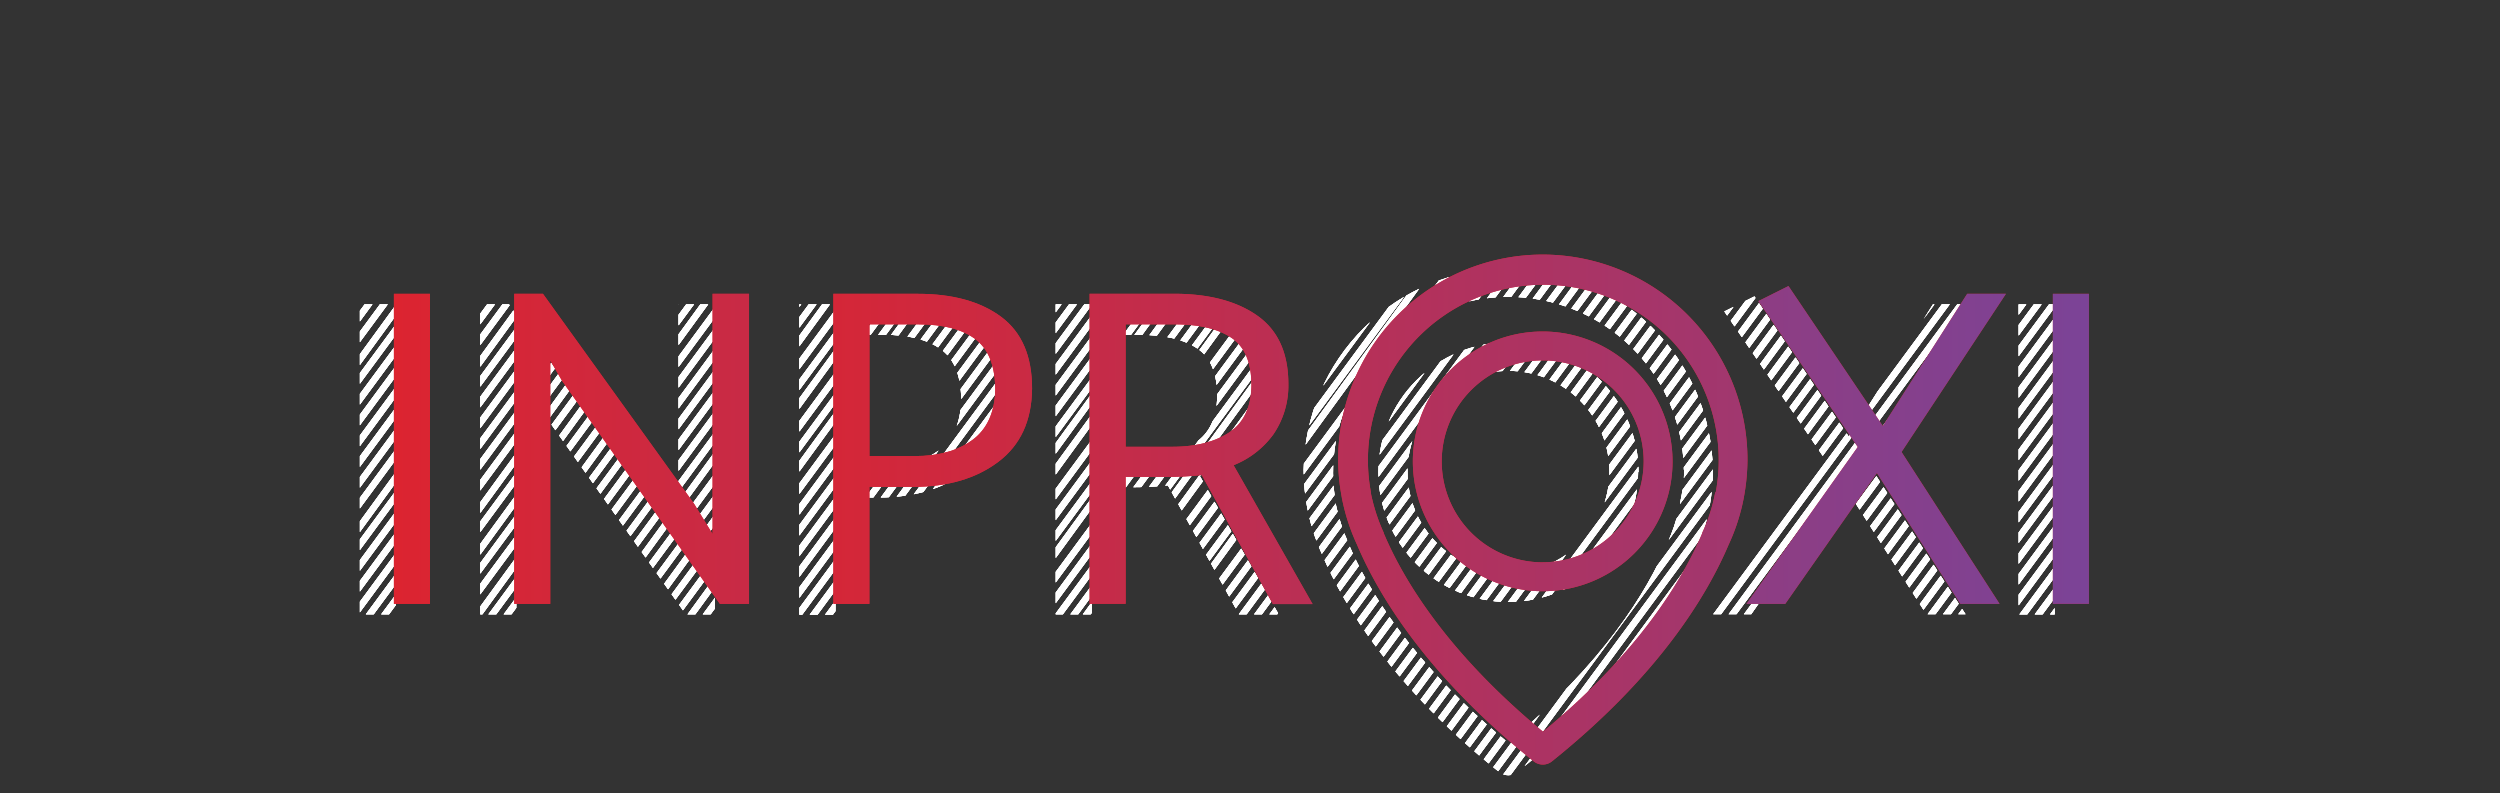 <svg id="Layer_1" data-name="Layer 1" xmlns="http://www.w3.org/2000/svg" xmlns:xlink="http://www.w3.org/1999/xlink" viewBox="0 0 498.85 158.27"><rect x="0" y="0" width="498.85" height="158.27" fill="#333333" stroke="none"/><defs><style>.cls-1{fill:none;}.cls-2{clip-path:url(#clip-path);}.cls-3{fill:#fff;}.cls-4{fill:#dc2430;}.cls-5{fill:url(#linear-gradient);}</style><clipPath id="clip-path" transform="translate(62.15 -66.85)"><path class="cls-1" d="M9.66,127.58h7.19v61.86H9.66Zm63.59,47.94-3.73-6.09L39.41,127.58H33.68v61.86h7.19V140.86L43.23,145,74.7,189.44h5.82V127.58H73.25Zm63.77-29q-.09,9.64-6.73,14.6t-17,5h-8.73v23.38H97.35V127.58h16.83q10.46,0,16.65,4.59T137,146.5Zm-7.37.27q0-7.18-3.91-10.14t-11.46-3h-9.73V160h9q7.18,0,11.55-3.23T129.65,146.77Zm47.58,15L193,189.44h-7.92l-14.19-25.74a58.36,58.36,0,0,1-6.46.36h-8.73v25.38h-7.19V127.58h16.83q10.46,0,16.65,4.37t6.19,13.65a17.23,17.23,0,0,1-3,10.05A18.1,18.1,0,0,1,177.23,161.78Zm-1-6.5q4.41-2.87,4.5-9.42,0-6.82-4-9.51t-11.37-2.68h-9.73v24.47h9Q171.86,158.15,176.27,155.28Zm147.32-27.7L306.76,154,287.93,126l-6,3,19.83,29.11-22.2,31.29h7.73l18.28-26.11,16.65,26.11h7.82l-19.56-30.29,20.83-31.57Zm17.1,0v61.86h7.19V127.58Zm-61,33a42,42,0,0,1-.73,7.66c0,.15-.11.6-.28,1.37a39.74,39.74,0,0,1-2.73,8c-4.4,10.35-14.09,26.25-35.28,43.28a2.89,2.89,0,0,1-3.63,0c-21.21-17-30.88-32.93-35.28-43.28a40.18,40.18,0,0,1-2.73-8c-.17-.77-.26-1.22-.28-1.37a40.16,40.16,0,0,1-.73-7.66,40.83,40.83,0,0,1,81.65,0Zm-5.8,0a35,35,0,1,0-69.45,6.66c0,.06,0,.11,0,.15s.06.43.19.92v0a36.14,36.14,0,0,0,2.37,7s0,.06,0,.09c4,9.45,12.74,23.88,31.78,39.61,19-15.73,27.79-30.16,31.78-39.61,0,0,0-.06,0-.09a33.88,33.88,0,0,0,2.37-7v0c.11-.49.17-.81.19-.92s0-.09,0-.13A34.74,34.74,0,0,0,273.94,160.53Zm-9.13.47a25.91,25.91,0,1,1-25.91-25.91A25.95,25.95,0,0,1,264.8,161ZM259,161a20.15,20.15,0,1,0-20.15,20.15A20.18,20.18,0,0,0,259,161Z"/></clipPath><linearGradient id="linear-gradient" x1="18.44" y1="168.55" x2="356.67" y2="168.55" gradientTransform="translate(60.15 -66.85)" gradientUnits="userSpaceOnUse"><stop offset="0" stop-color="#dc2430"/><stop offset="1" stop-color="#7b4397"/></linearGradient></defs><title>inproxi 2</title><g class="cls-2"><rect x="-100.93" y="144.29" width="192.96" height="1.26" transform="translate(-56.32 -11.49) rotate(-53.61)"/><rect x="-97.89" y="144.31" width="192.96" height="1.26" transform="translate(-55.1 -9.03) rotate(-53.61)"/><rect x="-94.84" y="144.33" width="192.96" height="1.26" transform="translate(-53.88 -6.58) rotate(-53.61)"/><rect x="-91.8" y="144.34" width="192.96" height="1.26" transform="matrix(0.59, -0.81, 0.81, 0.59, -52.65, -4.12)"/><rect x="-88.76" y="144.36" width="192.96" height="1.26" transform="translate(-51.43 -1.66) rotate(-53.61)"/><rect x="-85.71" y="144.38" width="192.96" height="1.26" transform="translate(-50.2 0.79) rotate(-53.61)"/><rect x="-82.67" y="144.39" width="192.96" height="1.26" transform="translate(-48.98 3.25) rotate(-53.61)"/><rect x="-79.63" y="144.41" width="192.96" height="1.26" transform="translate(-47.75 5.71) rotate(-53.61)"/><rect x="-76.59" y="144.43" width="192.96" height="1.26" transform="translate(-46.53 8.16) rotate(-53.61)"/><rect x="-73.54" y="144.45" width="192.96" height="1.26" transform="translate(-45.31 10.62) rotate(-53.61)"/><rect x="-70.5" y="144.46" width="192.96" height="1.26" transform="translate(-44.08 13.08) rotate(-53.61)"/><rect x="-67.46" y="144.48" width="192.96" height="1.26" transform="matrix(0.59, -0.81, 0.81, 0.59, -42.86, 15.53)"/><rect x="-64.41" y="144.5" width="192.96" height="1.26" transform="translate(-41.63 17.99) rotate(-53.61)"/><rect x="-61.37" y="144.51" width="192.96" height="1.26" transform="translate(-40.41 20.45) rotate(-53.61)"/><rect x="-58.33" y="144.53" width="192.96" height="1.26" transform="translate(-39.18 22.9) rotate(-53.61)"/><rect x="-55.28" y="144.55" width="192.96" height="1.26" transform="translate(-37.96 25.36) rotate(-53.61)"/><rect x="-52.24" y="144.56" width="192.96" height="1.26" transform="translate(-36.74 27.82) rotate(-53.61)"/><rect x="-49.2" y="144.58" width="192.96" height="1.26" transform="translate(-35.51 30.27) rotate(-53.61)"/><rect x="-46.15" y="144.6" width="192.96" height="1.26" transform="matrix(0.59, -0.81, 0.81, 0.59, -34.29, 32.73)"/><rect x="-43.11" y="144.61" width="192.96" height="1.26" transform="translate(-33.06 35.19) rotate(-53.61)"/><rect x="-40.07" y="144.63" width="192.96" height="1.26" transform="matrix(0.59, -0.81, 0.81, 0.59, -31.84, 37.64)"/><rect x="-37.02" y="144.65" width="192.96" height="1.26" transform="translate(-30.62 40.1) rotate(-53.61)"/><rect x="-33.98" y="144.66" width="192.96" height="1.26" transform="translate(-29.39 42.56) rotate(-53.61)"/><rect x="-30.94" y="144.68" width="192.96" height="1.26" transform="matrix(0.59, -0.81, 0.81, 0.59, -28.17, 45.01)"/><rect x="-27.89" y="144.7" width="192.96" height="1.26" transform="translate(-26.94 47.47) rotate(-53.61)"/><rect x="-24.85" y="144.71" width="192.96" height="1.26" transform="translate(-25.72 49.93) rotate(-53.61)"/><rect x="-21.81" y="144.73" width="192.96" height="1.26" transform="translate(-24.49 52.39) rotate(-53.61)"/><rect x="-18.76" y="144.75" width="192.96" height="1.26" transform="translate(-23.27 54.84) rotate(-53.61)"/><rect x="-15.72" y="144.77" width="192.96" height="1.26" transform="translate(-22.05 57.3) rotate(-53.61)"/><rect x="-12.68" y="144.78" width="192.96" height="1.26" transform="translate(-20.82 59.76) rotate(-53.61)"/><rect x="-9.63" y="144.8" width="192.96" height="1.26" transform="translate(-19.6 62.21) rotate(-53.61)"/><rect x="-6.59" y="144.82" width="192.96" height="1.26" transform="matrix(0.59, -0.81, 0.81, 0.59, -18.37, 64.67)"/><rect x="-3.55" y="144.83" width="192.96" height="1.26" transform="translate(-17.15 67.13) rotate(-53.61)"/><rect x="-0.5" y="144.85" width="192.96" height="1.26" transform="translate(-15.92 69.58) rotate(-53.61)"/><rect x="2.54" y="144.87" width="192.96" height="1.26" transform="matrix(0.59, -0.81, 0.81, 0.59, -14.7, 72.04)"/><rect x="5.58" y="144.88" width="192.96" height="1.26" transform="translate(-13.48 74.5) rotate(-53.61)"/><rect x="8.63" y="144.9" width="192.96" height="1.26" transform="translate(-12.25 76.95) rotate(-53.61)"/><rect x="11.67" y="144.92" width="192.96" height="1.26" transform="matrix(0.59, -0.81, 0.81, 0.59, -11.03, 79.41)"/><rect x="14.71" y="144.93" width="192.96" height="1.26" transform="translate(-9.8 81.87) rotate(-53.61)"/><rect x="17.76" y="144.95" width="192.96" height="1.26" transform="translate(-8.58 84.32) rotate(-53.61)"/><rect x="20.8" y="144.97" width="192.96" height="1.26" transform="translate(-7.35 86.78) rotate(-53.61)"/><rect x="23.84" y="144.98" width="192.96" height="1.26" transform="translate(-6.13 89.24) rotate(-53.61)"/><rect x="26.89" y="145" width="192.96" height="1.26" transform="translate(-4.91 91.69) rotate(-53.61)"/><rect x="29.93" y="145.02" width="192.96" height="1.26" transform="translate(-3.68 94.15) rotate(-53.61)"/><rect x="32.97" y="145.03" width="192.96" height="1.26" transform="translate(-2.46 96.61) rotate(-53.61)"/><rect x="36.02" y="145.05" width="192.96" height="1.26" transform="translate(-1.23 99.06) rotate(-53.61)"/><rect x="39.06" y="145.07" width="192.96" height="1.26" transform="translate(-0.01 101.52) rotate(-53.61)"/><rect x="42.1" y="145.08" width="192.96" height="1.26" transform="translate(1.22 103.98) rotate(-53.61)"/><rect x="45.15" y="145.1" width="192.96" height="1.26" transform="translate(2.44 106.43) rotate(-53.61)"/><rect x="48.19" y="145.12" width="192.96" height="1.26" transform="translate(3.66 108.89) rotate(-53.61)"/><rect x="51.23" y="145.14" width="192.96" height="1.26" transform="translate(4.89 111.35) rotate(-53.61)"/><rect x="54.28" y="145.15" width="192.96" height="1.26" transform="translate(6.11 113.8) rotate(-53.61)"/><rect x="57.32" y="145.17" width="192.96" height="1.26" transform="translate(7.34 116.26) rotate(-53.61)"/><rect x="60.36" y="145.19" width="192.96" height="1.26" transform="matrix(0.59, -0.81, 0.81, 0.59, 8.56, 118.72)"/><rect x="63.41" y="145.2" width="192.96" height="1.26" transform="matrix(0.59, -0.81, 0.81, 0.59, 9.79, 121.17)"/><rect x="66.45" y="145.22" width="192.96" height="1.26" transform="translate(11.01 123.63) rotate(-53.61)"/><rect x="69.49" y="145.24" width="192.96" height="1.26" transform="translate(12.23 126.09) rotate(-53.61)"/><rect x="72.53" y="145.25" width="192.96" height="1.26" transform="translate(13.46 128.54) rotate(-53.61)"/><rect x="75.58" y="145.27" width="192.96" height="1.26" transform="matrix(0.59, -0.81, 0.81, 0.59, 14.68, 131)"/><rect x="78.62" y="145.29" width="192.96" height="1.26" transform="translate(15.91 133.46) rotate(-53.61)"/><rect x="81.66" y="145.3" width="192.96" height="1.26" transform="translate(17.13 135.91) rotate(-53.61)"/><rect x="84.71" y="145.32" width="192.96" height="1.26" transform="translate(18.36 138.37) rotate(-53.61)"/><rect x="87.75" y="145.34" width="192.96" height="1.26" transform="translate(19.58 140.83) rotate(-53.61)"/><rect x="90.79" y="145.35" width="192.96" height="1.26" transform="matrix(0.59, -0.81, 0.81, 0.59, 20.8, 143.28)"/><rect x="93.84" y="145.37" width="192.96" height="1.26" transform="matrix(0.59, -0.81, 0.81, 0.59, 22.03, 145.74)"/><rect x="96.88" y="145.39" width="192.96" height="1.26" transform="translate(23.25 148.2) rotate(-53.61)"/><rect x="99.92" y="145.4" width="192.96" height="1.26" transform="translate(24.48 150.65) rotate(-53.61)"/><rect x="102.97" y="145.42" width="192.96" height="1.26" transform="translate(25.7 153.11) rotate(-53.61)"/><rect x="106.01" y="145.44" width="192.96" height="1.26" transform="translate(26.92 155.57) rotate(-53.61)"/><rect x="109.05" y="145.46" width="192.96" height="1.26" transform="matrix(0.59, -0.81, 0.81, 0.59, 28.15, 158.02)"/><rect x="112.1" y="145.47" width="192.96" height="1.26" transform="translate(29.37 160.48) rotate(-53.61)"/><rect x="115.14" y="145.49" width="192.96" height="1.26" transform="translate(30.6 162.94) rotate(-53.61)"/><rect x="118.18" y="145.51" width="192.96" height="1.26" transform="translate(31.82 165.39) rotate(-53.61)"/><rect x="121.23" y="145.52" width="192.96" height="1.26" transform="translate(33.05 167.85) rotate(-53.61)"/><rect x="124.27" y="145.54" width="192.96" height="1.26" transform="translate(34.27 170.31) rotate(-53.61)"/><rect x="127.31" y="145.56" width="192.96" height="1.26" transform="translate(35.49 172.76) rotate(-53.61)"/><rect x="130.36" y="145.57" width="192.96" height="1.26" transform="translate(36.72 175.22) rotate(-53.61)"/><rect x="133.4" y="145.59" width="192.96" height="1.26" transform="translate(37.94 177.68) rotate(-53.61)"/><rect x="136.44" y="145.61" width="192.96" height="1.26" transform="translate(39.17 180.13) rotate(-53.61)"/><rect x="139.49" y="145.62" width="192.96" height="1.26" transform="translate(40.39 182.59) rotate(-53.61)"/><rect x="142.53" y="145.64" width="192.96" height="1.26" transform="translate(41.56 184.9) rotate(-53.58)"/><rect x="145.57" y="145.66" width="192.96" height="1.26" transform="translate(42.78 187.35) rotate(-53.58)"/><rect x="148.62" y="145.67" width="192.96" height="1.26" transform="translate(44 189.81) rotate(-53.58)"/><rect x="151.66" y="145.69" width="192.96" height="1.26" transform="translate(45.22 192.26) rotate(-53.58)"/><rect x="154.7" y="145.71" width="192.96" height="1.26" transform="translate(46.45 194.72) rotate(-53.58)"/><rect x="157.75" y="145.73" width="192.96" height="1.26" transform="translate(47.67 197.17) rotate(-53.58)"/><rect x="160.79" y="145.74" width="192.96" height="1.26" transform="translate(48.89 199.63) rotate(-53.58)"/><rect x="163.83" y="145.76" width="192.96" height="1.26" transform="translate(50.11 202.09) rotate(-53.58)"/><rect x="166.88" y="145.78" width="192.96" height="1.26" transform="translate(51.34 204.54) rotate(-53.58)"/><rect x="169.92" y="145.79" width="192.96" height="1.26" transform="translate(52.56 207) rotate(-53.58)"/><rect x="172.96" y="145.81" width="192.96" height="1.26" transform="translate(53.78 209.45) rotate(-53.58)"/><rect x="176.01" y="145.83" width="192.96" height="1.26" transform="translate(55.01 211.91) rotate(-53.58)"/><rect x="179.05" y="145.84" width="192.96" height="1.26" transform="translate(56.23 214.36) rotate(-53.58)"/><rect x="182.09" y="145.86" width="192.96" height="1.26" transform="translate(57.45 216.82) rotate(-53.58)"/><rect x="185.14" y="145.88" width="192.96" height="1.26" transform="translate(58.67 219.27) rotate(-53.58)"/><rect x="188.18" y="145.89" width="192.96" height="1.26" transform="translate(59.9 221.73) rotate(-53.58)"/><rect x="191.22" y="145.91" width="192.96" height="1.26" transform="translate(61.12 224.19) rotate(-53.58)"/><rect x="194.27" y="145.93" width="192.96" height="1.26" transform="translate(62.34 226.64) rotate(-53.58)"/><rect x="197.31" y="145.94" width="192.96" height="1.26" transform="translate(63.57 229.1) rotate(-53.58)"/><rect x="200.35" y="145.96" width="192.96" height="1.26" transform="translate(64.79 231.55) rotate(-53.58)"/><rect x="203.4" y="145.98" width="192.96" height="1.26" transform="translate(66.01 234.01) rotate(-53.58)"/><rect x="206.44" y="145.99" width="192.96" height="1.26" transform="translate(67.23 236.46) rotate(-53.58)"/><rect x="209.48" y="146.01" width="192.96" height="1.26" transform="translate(68.46 238.92) rotate(-53.58)"/><rect x="212.53" y="146.03" width="192.96" height="1.26" transform="translate(69.68 241.38) rotate(-53.58)"/><rect x="215.57" y="146.04" width="192.96" height="1.26" transform="translate(70.9 243.83) rotate(-53.58)"/><rect x="218.61" y="146.06" width="192.96" height="1.26" transform="translate(72.13 246.29) rotate(-53.58)"/><rect x="221.65" y="146.08" width="192.96" height="1.26" transform="translate(73.35 248.74) rotate(-53.58)"/><rect x="224.7" y="146.1" width="192.96" height="1.26" transform="translate(74.57 251.2) rotate(-53.58)"/><rect x="227.74" y="146.11" width="192.96" height="1.26" transform="translate(75.79 253.65) rotate(-53.58)"/><rect x="230.78" y="146.13" width="192.96" height="1.26" transform="translate(77.02 256.11) rotate(-53.58)"/><rect x="233.83" y="146.15" width="192.96" height="1.26" transform="translate(78.24 258.57) rotate(-53.58)"/><rect x="236.87" y="146.16" width="192.96" height="1.26" transform="translate(79.46 261.02) rotate(-53.58)"/><rect x="239.91" y="146.18" width="192.96" height="1.26" transform="translate(80.69 263.48) rotate(-53.58)"/><rect x="242.96" y="146.2" width="192.96" height="1.26" transform="translate(81.91 265.93) rotate(-53.58)"/><rect x="246" y="146.21" width="192.96" height="1.26" transform="translate(83.13 268.39) rotate(-53.58)"/><rect x="249.04" y="146.23" width="192.96" height="1.26" transform="translate(84.35 270.84) rotate(-53.58)"/><rect x="252.09" y="146.25" width="192.96" height="1.26" transform="translate(85.58 273.3) rotate(-53.58)"/><rect x="255.13" y="146.26" width="192.96" height="1.26" transform="translate(86.8 275.75) rotate(-53.58)"/><rect x="258.17" y="146.28" width="192.96" height="1.26" transform="translate(88.02 278.21) rotate(-53.58)"/><rect x="261.22" y="146.3" width="192.96" height="1.26" transform="translate(89.25 280.67) rotate(-53.58)"/><rect x="264.26" y="146.31" width="192.96" height="1.26" transform="translate(90.47 283.12) rotate(-53.58)"/><rect x="267.3" y="146.33" width="192.96" height="1.26" transform="translate(91.69 285.58) rotate(-53.58)"/><rect x="270.35" y="146.35" width="192.96" height="1.26" transform="translate(92.91 288.03) rotate(-53.58)"/><rect x="273.39" y="146.36" width="192.96" height="1.26" transform="translate(94.14 290.49) rotate(-53.58)"/><rect x="276.43" y="146.38" width="192.96" height="1.26" transform="translate(95.36 292.94) rotate(-53.58)"/><rect x="279.48" y="146.4" width="192.96" height="1.26" transform="translate(96.58 295.4) rotate(-53.58)"/><rect x="282.52" y="146.41" width="192.96" height="1.26" transform="translate(97.81 297.86) rotate(-53.58)"/><rect class="cls-3" x="-100.93" y="144.29" width="192.96" height="1.26" transform="translate(-56.32 -11.49) rotate(-53.61)"/><rect class="cls-3" x="-97.89" y="144.31" width="192.96" height="1.26" transform="translate(-55.1 -9.03) rotate(-53.61)"/><rect class="cls-3" x="-94.84" y="144.33" width="192.96" height="1.26" transform="translate(-53.88 -6.58) rotate(-53.61)"/><rect class="cls-3" x="-91.8" y="144.34" width="192.96" height="1.26" transform="matrix(0.59, -0.81, 0.81, 0.59, -52.65, -4.12)"/><rect class="cls-3" x="-88.76" y="144.36" width="192.96" height="1.26" transform="translate(-51.43 -1.66) rotate(-53.61)"/><rect class="cls-3" x="-85.71" y="144.38" width="192.96" height="1.26" transform="translate(-50.2 0.79) rotate(-53.61)"/><rect class="cls-3" x="-82.67" y="144.39" width="192.96" height="1.26" transform="translate(-48.98 3.25) rotate(-53.61)"/><rect class="cls-3" x="-79.63" y="144.41" width="192.96" height="1.26" transform="translate(-47.75 5.71) rotate(-53.61)"/><rect class="cls-3" x="-76.59" y="144.43" width="192.96" height="1.26" transform="translate(-46.53 8.16) rotate(-53.61)"/><rect class="cls-3" x="-73.54" y="144.45" width="192.96" height="1.26" transform="translate(-45.31 10.62) rotate(-53.61)"/><rect class="cls-3" x="-70.5" y="144.46" width="192.96" height="1.26" transform="translate(-44.08 13.08) rotate(-53.61)"/><rect class="cls-3" x="-67.46" y="144.48" width="192.96" height="1.26" transform="matrix(0.59, -0.81, 0.81, 0.59, -42.86, 15.53)"/><rect class="cls-3" x="-64.41" y="144.5" width="192.96" height="1.26" transform="translate(-41.63 17.99) rotate(-53.61)"/><rect class="cls-3" x="-61.37" y="144.51" width="192.96" height="1.26" transform="translate(-40.41 20.45) rotate(-53.61)"/><rect class="cls-3" x="-58.33" y="144.53" width="192.96" height="1.26" transform="translate(-39.18 22.9) rotate(-53.61)"/><rect class="cls-3" x="-55.28" y="144.55" width="192.96" height="1.26" transform="translate(-37.96 25.36) rotate(-53.61)"/><rect class="cls-3" x="-52.24" y="144.56" width="192.96" height="1.26" transform="translate(-36.74 27.82) rotate(-53.61)"/><rect class="cls-3" x="-49.2" y="144.58" width="192.96" height="1.26" transform="translate(-35.51 30.27) rotate(-53.61)"/><rect class="cls-3" x="-46.15" y="144.6" width="192.96" height="1.26" transform="matrix(0.59, -0.81, 0.81, 0.59, -34.29, 32.73)"/><rect class="cls-3" x="-43.11" y="144.61" width="192.96" height="1.26" transform="translate(-33.06 35.19) rotate(-53.61)"/><rect class="cls-3" x="-40.07" y="144.63" width="192.96" height="1.26" transform="matrix(0.59, -0.81, 0.81, 0.59, -31.84, 37.64)"/><rect class="cls-3" x="-37.02" y="144.65" width="192.96" height="1.26" transform="translate(-30.62 40.1) rotate(-53.61)"/><rect class="cls-3" x="-33.98" y="144.66" width="192.96" height="1.26" transform="translate(-29.39 42.56) rotate(-53.61)"/><rect class="cls-3" x="-30.94" y="144.68" width="192.96" height="1.26" transform="matrix(0.59, -0.81, 0.81, 0.59, -28.17, 45.01)"/><rect class="cls-3" x="-27.89" y="144.7" width="192.96" height="1.26" transform="translate(-26.94 47.47) rotate(-53.61)"/><rect class="cls-3" x="-24.85" y="144.71" width="192.96" height="1.26" transform="translate(-25.72 49.93) rotate(-53.61)"/><rect class="cls-3" x="-21.81" y="144.73" width="192.96" height="1.26" transform="translate(-24.49 52.39) rotate(-53.61)"/><rect class="cls-3" x="-18.76" y="144.75" width="192.96" height="1.26" transform="translate(-23.27 54.84) rotate(-53.61)"/><rect class="cls-3" x="-15.72" y="144.77" width="192.96" height="1.26" transform="translate(-22.05 57.3) rotate(-53.61)"/><rect class="cls-3" x="-12.68" y="144.78" width="192.96" height="1.26" transform="translate(-20.82 59.76) rotate(-53.61)"/><rect class="cls-3" x="-9.63" y="144.8" width="192.96" height="1.26" transform="translate(-19.6 62.21) rotate(-53.61)"/><rect class="cls-3" x="-6.59" y="144.82" width="192.96" height="1.26" transform="matrix(0.59, -0.81, 0.81, 0.59, -18.37, 64.67)"/><rect class="cls-3" x="-3.55" y="144.83" width="192.96" height="1.26" transform="translate(-17.15 67.13) rotate(-53.61)"/><rect class="cls-3" x="-0.5" y="144.85" width="192.96" height="1.26" transform="translate(-15.92 69.58) rotate(-53.61)"/><rect class="cls-3" x="2.54" y="144.87" width="192.96" height="1.26" transform="matrix(0.59, -0.81, 0.81, 0.59, -14.7, 72.04)"/><rect class="cls-3" x="5.58" y="144.88" width="192.96" height="1.26" transform="translate(-13.48 74.5) rotate(-53.61)"/><rect class="cls-3" x="8.63" y="144.9" width="192.96" height="1.26" transform="translate(-12.25 76.95) rotate(-53.61)"/><rect class="cls-3" x="11.67" y="144.92" width="192.96" height="1.26" transform="matrix(0.59, -0.81, 0.81, 0.59, -11.03, 79.41)"/><rect class="cls-3" x="14.71" y="144.93" width="192.96" height="1.26" transform="translate(-9.8 81.87) rotate(-53.61)"/><rect class="cls-3" x="17.76" y="144.95" width="192.96" height="1.26" transform="translate(-8.58 84.32) rotate(-53.61)"/><rect class="cls-3" x="20.8" y="144.97" width="192.96" height="1.26" transform="translate(-7.35 86.78) rotate(-53.61)"/><rect class="cls-3" x="23.84" y="144.98" width="192.96" height="1.26" transform="translate(-6.13 89.24) rotate(-53.61)"/><rect class="cls-3" x="26.89" y="145" width="192.96" height="1.26" transform="translate(-4.91 91.69) rotate(-53.61)"/><rect class="cls-3" x="29.93" y="145.02" width="192.96" height="1.26" transform="translate(-3.68 94.15) rotate(-53.61)"/><rect class="cls-3" x="32.97" y="145.03" width="192.96" height="1.26" transform="translate(-2.46 96.61) rotate(-53.61)"/><rect class="cls-3" x="36.02" y="145.05" width="192.96" height="1.26" transform="translate(-1.23 99.06) rotate(-53.61)"/><rect class="cls-3" x="39.06" y="145.07" width="192.96" height="1.26" transform="translate(-0.01 101.52) rotate(-53.61)"/><rect class="cls-3" x="42.1" y="145.08" width="192.96" height="1.26" transform="translate(1.22 103.98) rotate(-53.61)"/><rect class="cls-3" x="45.15" y="145.1" width="192.96" height="1.26" transform="translate(2.44 106.43) rotate(-53.61)"/><rect class="cls-3" x="48.19" y="145.12" width="192.96" height="1.26" transform="translate(3.66 108.89) rotate(-53.61)"/><rect class="cls-3" x="51.23" y="145.14" width="192.96" height="1.26" transform="translate(4.89 111.35) rotate(-53.61)"/><rect class="cls-3" x="54.28" y="145.15" width="192.96" height="1.26" transform="translate(6.11 113.8) rotate(-53.61)"/><rect class="cls-3" x="57.32" y="145.17" width="192.96" height="1.26" transform="translate(7.34 116.26) rotate(-53.61)"/><rect class="cls-3" x="60.36" y="145.19" width="192.96" height="1.26" transform="matrix(0.59, -0.81, 0.81, 0.59, 8.56, 118.72)"/><rect class="cls-3" x="63.41" y="145.2" width="192.96" height="1.26" transform="matrix(0.59, -0.81, 0.81, 0.59, 9.79, 121.17)"/><rect class="cls-3" x="66.45" y="145.22" width="192.96" height="1.26" transform="translate(11.01 123.63) rotate(-53.61)"/><rect class="cls-3" x="69.49" y="145.24" width="192.96" height="1.26" transform="translate(12.23 126.09) rotate(-53.61)"/><rect class="cls-3" x="72.53" y="145.25" width="192.96" height="1.26" transform="translate(13.46 128.54) rotate(-53.61)"/><rect class="cls-3" x="75.58" y="145.27" width="192.96" height="1.26" transform="matrix(0.59, -0.81, 0.81, 0.59, 14.68, 131)"/><rect class="cls-3" x="78.62" y="145.29" width="192.96" height="1.26" transform="translate(15.91 133.46) rotate(-53.61)"/><rect class="cls-3" x="81.66" y="145.3" width="192.96" height="1.26" transform="translate(17.13 135.91) rotate(-53.61)"/><rect class="cls-3" x="84.71" y="145.32" width="192.96" height="1.26" transform="translate(18.36 138.37) rotate(-53.61)"/><rect class="cls-3" x="87.75" y="145.34" width="192.96" height="1.26" transform="translate(19.58 140.83) rotate(-53.61)"/><rect class="cls-3" x="90.79" y="145.35" width="192.96" height="1.26" transform="matrix(0.59, -0.81, 0.81, 0.59, 20.8, 143.28)"/><rect class="cls-3" x="93.84" y="145.37" width="192.96" height="1.26" transform="matrix(0.59, -0.81, 0.81, 0.59, 22.03, 145.74)"/><rect class="cls-3" x="96.88" y="145.39" width="192.96" height="1.26" transform="translate(23.25 148.2) rotate(-53.61)"/><rect class="cls-3" x="99.92" y="145.4" width="192.96" height="1.26" transform="translate(24.48 150.65) rotate(-53.61)"/><rect class="cls-3" x="102.97" y="145.42" width="192.96" height="1.26" transform="translate(25.7 153.11) rotate(-53.61)"/><rect class="cls-3" x="106.01" y="145.44" width="192.96" height="1.26" transform="translate(26.92 155.57) rotate(-53.61)"/><rect class="cls-3" x="109.05" y="145.46" width="192.96" height="1.26" transform="matrix(0.59, -0.81, 0.81, 0.59, 28.15, 158.02)"/><rect class="cls-3" x="112.1" y="145.47" width="192.96" height="1.26" transform="translate(29.37 160.48) rotate(-53.61)"/><rect class="cls-3" x="115.14" y="145.49" width="192.96" height="1.26" transform="translate(30.6 162.94) rotate(-53.61)"/><rect class="cls-3" x="118.18" y="145.51" width="192.96" height="1.26" transform="translate(31.82 165.39) rotate(-53.61)"/><rect class="cls-3" x="121.23" y="145.52" width="192.96" height="1.26" transform="translate(33.05 167.85) rotate(-53.61)"/><rect class="cls-3" x="124.27" y="145.54" width="192.96" height="1.26" transform="translate(34.27 170.31) rotate(-53.61)"/><rect class="cls-3" x="127.31" y="145.56" width="192.96" height="1.26" transform="translate(35.49 172.76) rotate(-53.61)"/><rect class="cls-3" x="130.36" y="145.57" width="192.96" height="1.26" transform="translate(36.72 175.22) rotate(-53.61)"/><rect class="cls-3" x="133.4" y="145.59" width="192.96" height="1.26" transform="translate(37.94 177.68) rotate(-53.61)"/><rect class="cls-3" x="136.44" y="145.61" width="192.96" height="1.26" transform="translate(39.17 180.13) rotate(-53.61)"/><rect class="cls-3" x="139.49" y="145.62" width="192.96" height="1.26" transform="translate(40.39 182.59) rotate(-53.61)"/><rect class="cls-3" x="142.53" y="145.64" width="192.96" height="1.26" transform="translate(41.56 184.9) rotate(-53.58)"/><rect class="cls-3" x="145.57" y="145.66" width="192.96" height="1.26" transform="translate(42.78 187.35) rotate(-53.58)"/><rect class="cls-3" x="148.62" y="145.67" width="192.96" height="1.26" transform="translate(44 189.81) rotate(-53.58)"/><rect class="cls-3" x="151.66" y="145.69" width="192.96" height="1.26" transform="translate(45.22 192.26) rotate(-53.58)"/><rect class="cls-3" x="154.7" y="145.71" width="192.96" height="1.26" transform="translate(46.45 194.72) rotate(-53.58)"/><rect class="cls-3" x="157.75" y="145.73" width="192.96" height="1.26" transform="translate(47.67 197.17) rotate(-53.58)"/><rect class="cls-3" x="160.79" y="145.74" width="192.96" height="1.26" transform="translate(48.89 199.63) rotate(-53.58)"/><rect class="cls-3" x="163.83" y="145.76" width="192.96" height="1.26" transform="translate(50.11 202.09) rotate(-53.58)"/><rect class="cls-3" x="166.88" y="145.78" width="192.96" height="1.26" transform="translate(51.34 204.54) rotate(-53.58)"/><rect class="cls-3" x="169.92" y="145.79" width="192.96" height="1.26" transform="translate(52.56 207) rotate(-53.58)"/><rect class="cls-3" x="172.96" y="145.81" width="192.96" height="1.26" transform="translate(53.78 209.45) rotate(-53.58)"/><rect class="cls-3" x="176.01" y="145.83" width="192.96" height="1.26" transform="translate(55.01 211.91) rotate(-53.58)"/><rect class="cls-3" x="179.05" y="145.84" width="192.96" height="1.26" transform="translate(56.23 214.36) rotate(-53.58)"/><rect class="cls-3" x="182.09" y="145.86" width="192.96" height="1.26" transform="translate(57.45 216.82) rotate(-53.58)"/><rect class="cls-3" x="185.14" y="145.88" width="192.96" height="1.26" transform="translate(58.67 219.27) rotate(-53.58)"/><rect class="cls-3" x="188.18" y="145.89" width="192.96" height="1.26" transform="translate(59.9 221.73) rotate(-53.58)"/><rect class="cls-3" x="191.22" y="145.91" width="192.96" height="1.26" transform="translate(61.12 224.19) rotate(-53.58)"/><rect class="cls-3" x="194.27" y="145.93" width="192.96" height="1.26" transform="translate(62.34 226.64) rotate(-53.58)"/><rect class="cls-3" x="197.31" y="145.94" width="192.96" height="1.26" transform="translate(63.57 229.1) rotate(-53.58)"/><rect class="cls-3" x="200.35" y="145.96" width="192.96" height="1.26" transform="translate(64.79 231.55) rotate(-53.58)"/><rect class="cls-3" x="203.4" y="145.98" width="192.96" height="1.26" transform="translate(66.01 234.01) rotate(-53.58)"/><rect class="cls-3" x="206.44" y="145.99" width="192.96" height="1.26" transform="translate(67.23 236.46) rotate(-53.58)"/><rect class="cls-3" x="209.48" y="146.01" width="192.96" height="1.26" transform="translate(68.46 238.92) rotate(-53.58)"/><rect class="cls-3" x="212.53" y="146.03" width="192.96" height="1.26" transform="translate(69.68 241.38) rotate(-53.58)"/><rect class="cls-3" x="215.57" y="146.04" width="192.96" height="1.26" transform="translate(70.9 243.83) rotate(-53.58)"/><rect class="cls-3" x="218.61" y="146.06" width="192.96" height="1.26" transform="translate(72.13 246.29) rotate(-53.58)"/><rect class="cls-3" x="221.65" y="146.08" width="192.96" height="1.26" transform="translate(73.35 248.74) rotate(-53.58)"/><rect class="cls-3" x="224.7" y="146.1" width="192.96" height="1.26" transform="translate(74.57 251.2) rotate(-53.58)"/><rect class="cls-3" x="227.74" y="146.11" width="192.96" height="1.26" transform="translate(75.79 253.65) rotate(-53.58)"/><rect class="cls-3" x="230.78" y="146.13" width="192.96" height="1.26" transform="translate(77.02 256.11) rotate(-53.58)"/><rect class="cls-3" x="233.83" y="146.15" width="192.96" height="1.26" transform="translate(78.24 258.57) rotate(-53.58)"/><rect class="cls-3" x="236.87" y="146.16" width="192.96" height="1.26" transform="translate(79.46 261.02) rotate(-53.58)"/><rect class="cls-3" x="239.91" y="146.18" width="192.96" height="1.26" transform="translate(80.69 263.48) rotate(-53.58)"/><rect class="cls-3" x="242.96" y="146.2" width="192.96" height="1.26" transform="translate(81.91 265.93) rotate(-53.58)"/><rect class="cls-3" x="246" y="146.21" width="192.96" height="1.26" transform="translate(83.13 268.39) rotate(-53.58)"/><rect class="cls-3" x="249.04" y="146.23" width="192.96" height="1.26" transform="translate(84.35 270.84) rotate(-53.58)"/><rect class="cls-3" x="252.09" y="146.25" width="192.96" height="1.26" transform="translate(85.58 273.3) rotate(-53.58)"/><rect class="cls-3" x="255.13" y="146.26" width="192.96" height="1.26" transform="translate(86.8 275.75) rotate(-53.58)"/><rect class="cls-3" x="258.17" y="146.28" width="192.96" height="1.26" transform="translate(88.02 278.21) rotate(-53.58)"/><rect class="cls-3" x="261.22" y="146.3" width="192.96" height="1.26" transform="translate(89.25 280.67) rotate(-53.58)"/><rect class="cls-3" x="264.26" y="146.31" width="192.96" height="1.26" transform="translate(90.47 283.12) rotate(-53.58)"/><rect class="cls-3" x="267.3" y="146.33" width="192.96" height="1.26" transform="translate(91.69 285.58) rotate(-53.58)"/><rect class="cls-3" x="270.35" y="146.35" width="192.96" height="1.26" transform="translate(92.91 288.03) rotate(-53.58)"/><rect class="cls-3" x="273.39" y="146.36" width="192.96" height="1.26" transform="translate(94.14 290.49) rotate(-53.58)"/><rect class="cls-3" x="276.43" y="146.38" width="192.96" height="1.26" transform="translate(95.36 292.94) rotate(-53.58)"/><rect class="cls-3" x="279.48" y="146.4" width="192.96" height="1.26" transform="translate(96.58 295.4) rotate(-53.58)"/><rect class="cls-3" x="282.52" y="146.41" width="192.96" height="1.26" transform="translate(97.81 297.86) rotate(-53.58)"/></g><g class="cls-2"><rect class="cls-3" x="-100.93" y="144.29" width="192.96" height="1.26" transform="translate(-56.32 -11.49) rotate(-53.61)"/><rect class="cls-3" x="-97.89" y="144.31" width="192.96" height="1.26" transform="translate(-55.1 -9.03) rotate(-53.61)"/><rect class="cls-3" x="-94.84" y="144.33" width="192.96" height="1.26" transform="translate(-53.88 -6.58) rotate(-53.61)"/><rect class="cls-3" x="-91.8" y="144.34" width="192.96" height="1.26" transform="matrix(0.59, -0.81, 0.81, 0.59, -52.65, -4.12)"/><rect class="cls-3" x="-88.76" y="144.36" width="192.96" height="1.26" transform="translate(-51.43 -1.66) rotate(-53.61)"/><rect class="cls-3" x="-85.71" y="144.38" width="192.96" height="1.26" transform="translate(-50.2 0.79) rotate(-53.61)"/><rect class="cls-3" x="-82.67" y="144.39" width="192.96" height="1.26" transform="translate(-48.98 3.25) rotate(-53.61)"/><rect class="cls-3" x="-79.63" y="144.41" width="192.96" height="1.26" transform="translate(-47.75 5.71) rotate(-53.61)"/><rect class="cls-3" x="-76.59" y="144.43" width="192.96" height="1.26" transform="translate(-46.53 8.16) rotate(-53.61)"/><rect class="cls-3" x="-73.54" y="144.45" width="192.96" height="1.26" transform="translate(-45.31 10.62) rotate(-53.61)"/><rect class="cls-3" x="-70.5" y="144.46" width="192.96" height="1.26" transform="translate(-44.08 13.08) rotate(-53.61)"/><rect class="cls-3" x="-67.46" y="144.48" width="192.96" height="1.26" transform="matrix(0.59, -0.81, 0.81, 0.59, -42.86, 15.53)"/><rect class="cls-3" x="-64.41" y="144.5" width="192.96" height="1.26" transform="translate(-41.63 17.99) rotate(-53.61)"/><rect class="cls-3" x="-61.37" y="144.51" width="192.96" height="1.26" transform="translate(-40.41 20.45) rotate(-53.61)"/><rect class="cls-3" x="-58.33" y="144.53" width="192.96" height="1.26" transform="translate(-39.18 22.9) rotate(-53.61)"/><rect class="cls-3" x="-55.28" y="144.55" width="192.96" height="1.26" transform="translate(-37.96 25.36) rotate(-53.61)"/><rect class="cls-3" x="-52.24" y="144.56" width="192.96" height="1.26" transform="translate(-36.74 27.82) rotate(-53.61)"/><rect class="cls-3" x="-49.2" y="144.58" width="192.96" height="1.26" transform="translate(-35.51 30.27) rotate(-53.61)"/><rect class="cls-3" x="-46.15" y="144.6" width="192.96" height="1.26" transform="matrix(0.59, -0.81, 0.81, 0.59, -34.29, 32.73)"/><rect class="cls-3" x="-43.11" y="144.61" width="192.96" height="1.26" transform="translate(-33.06 35.19) rotate(-53.61)"/><rect class="cls-3" x="-40.07" y="144.63" width="192.96" height="1.26" transform="matrix(0.59, -0.81, 0.81, 0.59, -31.84, 37.64)"/><rect class="cls-3" x="-37.02" y="144.65" width="192.96" height="1.26" transform="translate(-30.62 40.1) rotate(-53.61)"/><rect class="cls-3" x="-33.98" y="144.66" width="192.96" height="1.26" transform="translate(-29.39 42.56) rotate(-53.61)"/><rect class="cls-3" x="-30.94" y="144.68" width="192.96" height="1.26" transform="matrix(0.59, -0.81, 0.81, 0.59, -28.17, 45.01)"/><rect class="cls-3" x="-27.89" y="144.7" width="192.96" height="1.26" transform="translate(-26.94 47.47) rotate(-53.61)"/><rect class="cls-3" x="-24.85" y="144.71" width="192.96" height="1.26" transform="translate(-25.72 49.93) rotate(-53.61)"/><rect class="cls-3" x="-21.81" y="144.73" width="192.96" height="1.26" transform="translate(-24.49 52.39) rotate(-53.61)"/><rect class="cls-3" x="-18.76" y="144.75" width="192.96" height="1.26" transform="translate(-23.27 54.84) rotate(-53.61)"/><rect class="cls-3" x="-15.72" y="144.77" width="192.96" height="1.26" transform="translate(-22.05 57.3) rotate(-53.61)"/><rect class="cls-3" x="-12.68" y="144.78" width="192.96" height="1.26" transform="translate(-20.82 59.76) rotate(-53.61)"/><rect class="cls-3" x="-9.63" y="144.8" width="192.96" height="1.26" transform="translate(-19.6 62.21) rotate(-53.61)"/><rect class="cls-3" x="-6.59" y="144.82" width="192.96" height="1.26" transform="matrix(0.59, -0.81, 0.81, 0.59, -18.37, 64.67)"/><rect class="cls-3" x="-3.55" y="144.83" width="192.96" height="1.26" transform="translate(-17.15 67.13) rotate(-53.61)"/><rect class="cls-3" x="-0.5" y="144.85" width="192.96" height="1.26" transform="translate(-15.92 69.58) rotate(-53.61)"/><rect class="cls-3" x="2.54" y="144.87" width="192.96" height="1.26" transform="matrix(0.59, -0.81, 0.81, 0.59, -14.7, 72.04)"/><rect class="cls-3" x="5.58" y="144.88" width="192.96" height="1.26" transform="translate(-13.48 74.5) rotate(-53.61)"/><rect class="cls-3" x="8.63" y="144.9" width="192.96" height="1.26" transform="translate(-12.25 76.95) rotate(-53.61)"/><rect class="cls-3" x="11.67" y="144.92" width="192.96" height="1.26" transform="matrix(0.59, -0.81, 0.81, 0.59, -11.03, 79.41)"/><rect class="cls-3" x="14.71" y="144.93" width="192.96" height="1.26" transform="translate(-9.8 81.87) rotate(-53.61)"/><rect class="cls-3" x="17.76" y="144.95" width="192.96" height="1.26" transform="translate(-8.58 84.32) rotate(-53.61)"/><rect class="cls-3" x="20.8" y="144.97" width="192.96" height="1.26" transform="translate(-7.35 86.78) rotate(-53.61)"/><rect class="cls-3" x="23.84" y="144.98" width="192.96" height="1.26" transform="translate(-6.13 89.24) rotate(-53.61)"/><rect class="cls-3" x="26.89" y="145" width="192.96" height="1.26" transform="translate(-4.91 91.69) rotate(-53.61)"/><rect class="cls-3" x="29.93" y="145.02" width="192.96" height="1.26" transform="translate(-3.68 94.15) rotate(-53.61)"/><rect class="cls-3" x="32.97" y="145.03" width="192.96" height="1.26" transform="translate(-2.46 96.61) rotate(-53.61)"/><rect class="cls-3" x="36.02" y="145.05" width="192.96" height="1.26" transform="translate(-1.23 99.06) rotate(-53.61)"/><rect class="cls-3" x="39.06" y="145.07" width="192.96" height="1.26" transform="translate(-0.01 101.52) rotate(-53.61)"/><rect class="cls-3" x="42.1" y="145.08" width="192.96" height="1.26" transform="translate(1.22 103.98) rotate(-53.61)"/><rect class="cls-3" x="45.15" y="145.1" width="192.96" height="1.26" transform="translate(2.44 106.43) rotate(-53.61)"/><rect class="cls-3" x="48.19" y="145.12" width="192.96" height="1.26" transform="translate(3.66 108.89) rotate(-53.61)"/><rect class="cls-3" x="51.23" y="145.14" width="192.96" height="1.26" transform="translate(4.89 111.35) rotate(-53.61)"/><rect class="cls-3" x="54.28" y="145.15" width="192.96" height="1.26" transform="translate(6.11 113.8) rotate(-53.61)"/><rect class="cls-3" x="57.32" y="145.17" width="192.96" height="1.26" transform="translate(7.34 116.26) rotate(-53.61)"/><rect class="cls-3" x="60.36" y="145.19" width="192.96" height="1.26" transform="matrix(0.59, -0.81, 0.81, 0.59, 8.56, 118.72)"/><rect class="cls-3" x="63.41" y="145.2" width="192.96" height="1.26" transform="matrix(0.59, -0.81, 0.81, 0.59, 9.79, 121.17)"/><rect class="cls-3" x="66.45" y="145.22" width="192.96" height="1.26" transform="translate(11.01 123.63) rotate(-53.61)"/><rect class="cls-3" x="69.49" y="145.24" width="192.96" height="1.26" transform="translate(12.23 126.09) rotate(-53.61)"/><rect class="cls-3" x="72.53" y="145.25" width="192.96" height="1.26" transform="translate(13.46 128.54) rotate(-53.61)"/><rect class="cls-3" x="75.58" y="145.27" width="192.96" height="1.26" transform="matrix(0.59, -0.81, 0.81, 0.59, 14.68, 131)"/><rect class="cls-3" x="78.62" y="145.29" width="192.96" height="1.26" transform="translate(15.91 133.46) rotate(-53.61)"/><rect class="cls-3" x="81.66" y="145.3" width="192.96" height="1.26" transform="translate(17.13 135.91) rotate(-53.61)"/><rect class="cls-3" x="84.71" y="145.32" width="192.96" height="1.26" transform="translate(18.36 138.37) rotate(-53.61)"/><rect class="cls-3" x="87.75" y="145.34" width="192.96" height="1.26" transform="translate(19.58 140.83) rotate(-53.61)"/><rect class="cls-3" x="90.79" y="145.35" width="192.96" height="1.26" transform="matrix(0.59, -0.81, 0.81, 0.59, 20.8, 143.28)"/><rect class="cls-3" x="93.84" y="145.37" width="192.96" height="1.26" transform="matrix(0.59, -0.81, 0.81, 0.59, 22.03, 145.74)"/><rect class="cls-3" x="96.88" y="145.39" width="192.96" height="1.26" transform="translate(23.25 148.2) rotate(-53.61)"/><rect class="cls-3" x="99.92" y="145.4" width="192.96" height="1.26" transform="translate(24.48 150.65) rotate(-53.61)"/><rect class="cls-3" x="102.97" y="145.42" width="192.96" height="1.26" transform="translate(25.7 153.11) rotate(-53.61)"/><rect class="cls-3" x="106.01" y="145.44" width="192.96" height="1.26" transform="translate(26.92 155.57) rotate(-53.61)"/><rect class="cls-3" x="109.05" y="145.46" width="192.96" height="1.26" transform="matrix(0.59, -0.81, 0.81, 0.59, 28.15, 158.02)"/><rect class="cls-3" x="112.1" y="145.47" width="192.96" height="1.26" transform="translate(29.37 160.48) rotate(-53.61)"/><rect class="cls-3" x="115.14" y="145.49" width="192.96" height="1.26" transform="translate(30.6 162.94) rotate(-53.61)"/><rect class="cls-3" x="118.18" y="145.51" width="192.96" height="1.26" transform="translate(31.82 165.39) rotate(-53.61)"/><rect class="cls-3" x="121.23" y="145.52" width="192.96" height="1.26" transform="translate(33.05 167.85) rotate(-53.61)"/><rect class="cls-3" x="124.27" y="145.54" width="192.96" height="1.26" transform="translate(34.27 170.31) rotate(-53.61)"/><rect class="cls-3" x="127.31" y="145.56" width="192.96" height="1.26" transform="translate(35.49 172.76) rotate(-53.61)"/><rect class="cls-3" x="130.36" y="145.57" width="192.96" height="1.26" transform="translate(36.72 175.22) rotate(-53.61)"/><rect class="cls-3" x="133.4" y="145.59" width="192.96" height="1.26" transform="translate(37.94 177.68) rotate(-53.61)"/><rect class="cls-3" x="136.44" y="145.61" width="192.96" height="1.26" transform="translate(39.17 180.13) rotate(-53.61)"/><rect class="cls-3" x="139.49" y="145.62" width="192.96" height="1.26" transform="translate(40.39 182.59) rotate(-53.61)"/><rect class="cls-3" x="142.53" y="145.64" width="192.96" height="1.26" transform="translate(41.56 184.9) rotate(-53.58)"/><rect class="cls-3" x="145.57" y="145.66" width="192.96" height="1.26" transform="translate(42.78 187.35) rotate(-53.58)"/><rect class="cls-3" x="148.62" y="145.67" width="192.96" height="1.26" transform="translate(44 189.81) rotate(-53.58)"/><rect class="cls-3" x="151.66" y="145.69" width="192.96" height="1.26" transform="translate(45.22 192.26) rotate(-53.58)"/><rect class="cls-3" x="154.7" y="145.71" width="192.96" height="1.26" transform="translate(46.45 194.72) rotate(-53.58)"/><rect class="cls-3" x="157.75" y="145.73" width="192.96" height="1.26" transform="translate(47.67 197.17) rotate(-53.58)"/><rect class="cls-3" x="160.79" y="145.74" width="192.96" height="1.26" transform="translate(48.89 199.63) rotate(-53.58)"/><rect class="cls-3" x="163.83" y="145.76" width="192.96" height="1.26" transform="translate(50.11 202.09) rotate(-53.58)"/><rect class="cls-3" x="166.88" y="145.78" width="192.96" height="1.26" transform="translate(51.34 204.54) rotate(-53.58)"/><rect class="cls-3" x="169.92" y="145.79" width="192.96" height="1.26" transform="translate(52.56 207) rotate(-53.58)"/><rect class="cls-3" x="172.96" y="145.81" width="192.96" height="1.26" transform="translate(53.78 209.45) rotate(-53.58)"/><rect class="cls-3" x="176.01" y="145.83" width="192.96" height="1.26" transform="translate(55.01 211.91) rotate(-53.58)"/><rect class="cls-3" x="179.05" y="145.84" width="192.96" height="1.26" transform="translate(56.23 214.36) rotate(-53.58)"/><rect class="cls-3" x="182.09" y="145.86" width="192.96" height="1.26" transform="translate(57.45 216.82) rotate(-53.58)"/><rect class="cls-3" x="185.14" y="145.88" width="192.96" height="1.26" transform="translate(58.67 219.27) rotate(-53.58)"/><rect class="cls-3" x="188.18" y="145.89" width="192.96" height="1.26" transform="translate(59.9 221.73) rotate(-53.58)"/><rect class="cls-3" x="191.22" y="145.91" width="192.96" height="1.26" transform="translate(61.12 224.19) rotate(-53.58)"/><rect class="cls-3" x="194.27" y="145.93" width="192.96" height="1.26" transform="translate(62.34 226.64) rotate(-53.58)"/><rect class="cls-3" x="197.31" y="145.94" width="192.96" height="1.26" transform="translate(63.57 229.1) rotate(-53.58)"/><rect class="cls-3" x="200.35" y="145.96" width="192.96" height="1.26" transform="translate(64.79 231.55) rotate(-53.58)"/><rect class="cls-3" x="203.4" y="145.98" width="192.96" height="1.26" transform="translate(66.01 234.01) rotate(-53.58)"/><rect class="cls-3" x="206.44" y="145.99" width="192.96" height="1.26" transform="translate(67.23 236.46) rotate(-53.58)"/><rect class="cls-3" x="209.48" y="146.01" width="192.96" height="1.26" transform="translate(68.46 238.92) rotate(-53.58)"/><rect class="cls-3" x="212.53" y="146.03" width="192.96" height="1.26" transform="translate(69.68 241.38) rotate(-53.58)"/><rect class="cls-3" x="215.57" y="146.04" width="192.96" height="1.26" transform="translate(70.9 243.83) rotate(-53.58)"/><rect class="cls-3" x="218.61" y="146.06" width="192.96" height="1.26" transform="translate(72.13 246.29) rotate(-53.58)"/><rect class="cls-3" x="221.65" y="146.08" width="192.96" height="1.26" transform="translate(73.35 248.74) rotate(-53.58)"/><rect class="cls-3" x="224.7" y="146.1" width="192.96" height="1.26" transform="translate(74.57 251.2) rotate(-53.58)"/><rect class="cls-3" x="227.74" y="146.11" width="192.96" height="1.26" transform="translate(75.79 253.65) rotate(-53.58)"/><rect class="cls-3" x="230.78" y="146.13" width="192.96" height="1.26" transform="translate(77.02 256.11) rotate(-53.58)"/><rect class="cls-3" x="233.83" y="146.15" width="192.96" height="1.26" transform="translate(78.24 258.57) rotate(-53.58)"/><rect class="cls-3" x="236.87" y="146.16" width="192.96" height="1.26" transform="translate(79.46 261.02) rotate(-53.58)"/><rect class="cls-3" x="239.91" y="146.18" width="192.96" height="1.26" transform="translate(80.69 263.48) rotate(-53.58)"/><rect class="cls-3" x="242.96" y="146.2" width="192.96" height="1.26" transform="translate(81.91 265.93) rotate(-53.58)"/><rect class="cls-3" x="246" y="146.21" width="192.96" height="1.26" transform="translate(83.13 268.39) rotate(-53.58)"/><rect class="cls-3" x="249.04" y="146.23" width="192.96" height="1.26" transform="translate(84.35 270.84) rotate(-53.58)"/><rect class="cls-3" x="252.09" y="146.25" width="192.96" height="1.26" transform="translate(85.58 273.3) rotate(-53.58)"/><rect class="cls-3" x="255.13" y="146.26" width="192.96" height="1.26" transform="translate(86.8 275.75) rotate(-53.58)"/><rect class="cls-3" x="258.17" y="146.28" width="192.96" height="1.26" transform="translate(88.02 278.21) rotate(-53.58)"/><rect class="cls-3" x="261.22" y="146.3" width="192.96" height="1.26" transform="translate(89.25 280.67) rotate(-53.58)"/><rect class="cls-3" x="264.26" y="146.31" width="192.96" height="1.26" transform="translate(90.47 283.12) rotate(-53.58)"/><rect class="cls-3" x="267.3" y="146.33" width="192.96" height="1.26" transform="translate(91.69 285.58) rotate(-53.58)"/><rect class="cls-3" x="270.35" y="146.35" width="192.96" height="1.26" transform="translate(92.91 288.03) rotate(-53.58)"/><rect class="cls-3" x="273.39" y="146.36" width="192.96" height="1.26" transform="translate(94.14 290.49) rotate(-53.58)"/><rect class="cls-3" x="276.43" y="146.38" width="192.96" height="1.26" transform="translate(95.36 292.94) rotate(-53.58)"/><rect class="cls-3" x="279.48" y="146.4" width="192.96" height="1.26" transform="translate(96.58 295.4) rotate(-53.58)"/><rect class="cls-3" x="282.52" y="146.41" width="192.96" height="1.26" transform="translate(97.81 297.86) rotate(-53.58)"/><rect class="cls-3" x="-100.93" y="144.29" width="192.96" height="1.26" transform="translate(-56.32 -11.49) rotate(-53.61)"/><rect class="cls-3" x="-97.89" y="144.31" width="192.96" height="1.26" transform="translate(-55.1 -9.03) rotate(-53.61)"/><rect class="cls-3" x="-94.84" y="144.33" width="192.96" height="1.26" transform="translate(-53.88 -6.58) rotate(-53.61)"/><rect class="cls-3" x="-91.8" y="144.34" width="192.96" height="1.26" transform="matrix(0.59, -0.81, 0.81, 0.59, -52.65, -4.12)"/><rect class="cls-3" x="-88.76" y="144.36" width="192.96" height="1.26" transform="translate(-51.43 -1.66) rotate(-53.61)"/><rect class="cls-3" x="-85.71" y="144.38" width="192.96" height="1.26" transform="translate(-50.2 0.79) rotate(-53.61)"/><rect class="cls-3" x="-82.67" y="144.39" width="192.96" height="1.26" transform="translate(-48.98 3.25) rotate(-53.61)"/><rect class="cls-3" x="-79.63" y="144.41" width="192.96" height="1.26" transform="translate(-47.75 5.71) rotate(-53.61)"/><rect class="cls-3" x="-76.59" y="144.43" width="192.96" height="1.26" transform="translate(-46.53 8.16) rotate(-53.61)"/><rect class="cls-3" x="-73.54" y="144.45" width="192.96" height="1.26" transform="translate(-45.31 10.62) rotate(-53.61)"/><rect class="cls-3" x="-70.5" y="144.46" width="192.96" height="1.26" transform="translate(-44.08 13.08) rotate(-53.61)"/><rect class="cls-3" x="-67.46" y="144.48" width="192.96" height="1.26" transform="matrix(0.59, -0.81, 0.81, 0.59, -42.86, 15.53)"/><rect class="cls-3" x="-64.41" y="144.5" width="192.96" height="1.26" transform="translate(-41.63 17.99) rotate(-53.61)"/><rect class="cls-3" x="-61.37" y="144.51" width="192.96" height="1.26" transform="translate(-40.41 20.45) rotate(-53.61)"/><rect class="cls-3" x="-58.33" y="144.53" width="192.96" height="1.26" transform="translate(-39.18 22.9) rotate(-53.61)"/><rect class="cls-3" x="-55.28" y="144.55" width="192.96" height="1.26" transform="translate(-37.96 25.36) rotate(-53.61)"/><rect class="cls-3" x="-52.24" y="144.56" width="192.96" height="1.26" transform="translate(-36.74 27.82) rotate(-53.61)"/><rect class="cls-3" x="-49.2" y="144.58" width="192.96" height="1.26" transform="translate(-35.51 30.27) rotate(-53.61)"/><rect class="cls-3" x="-46.15" y="144.6" width="192.96" height="1.26" transform="matrix(0.59, -0.81, 0.81, 0.59, -34.29, 32.73)"/><rect class="cls-3" x="-43.11" y="144.61" width="192.96" height="1.26" transform="translate(-33.06 35.19) rotate(-53.61)"/><rect class="cls-3" x="-40.07" y="144.63" width="192.96" height="1.26" transform="matrix(0.59, -0.81, 0.81, 0.59, -31.84, 37.64)"/><rect class="cls-3" x="-37.02" y="144.65" width="192.96" height="1.26" transform="translate(-30.62 40.1) rotate(-53.61)"/><rect class="cls-3" x="-33.98" y="144.66" width="192.96" height="1.26" transform="translate(-29.39 42.56) rotate(-53.61)"/><rect class="cls-3" x="-30.94" y="144.68" width="192.96" height="1.26" transform="matrix(0.59, -0.81, 0.81, 0.59, -28.17, 45.01)"/><rect class="cls-3" x="-27.89" y="144.7" width="192.96" height="1.26" transform="translate(-26.94 47.47) rotate(-53.61)"/><rect class="cls-3" x="-24.85" y="144.71" width="192.96" height="1.26" transform="translate(-25.72 49.93) rotate(-53.61)"/><rect class="cls-3" x="-21.81" y="144.73" width="192.96" height="1.26" transform="translate(-24.49 52.39) rotate(-53.61)"/><rect class="cls-3" x="-18.76" y="144.75" width="192.96" height="1.26" transform="translate(-23.27 54.84) rotate(-53.61)"/><rect class="cls-3" x="-15.72" y="144.77" width="192.96" height="1.26" transform="translate(-22.05 57.3) rotate(-53.61)"/><rect class="cls-3" x="-12.68" y="144.78" width="192.96" height="1.26" transform="translate(-20.82 59.76) rotate(-53.61)"/><rect class="cls-3" x="-9.63" y="144.8" width="192.96" height="1.26" transform="translate(-19.6 62.21) rotate(-53.61)"/><rect class="cls-3" x="-6.59" y="144.82" width="192.96" height="1.26" transform="matrix(0.59, -0.81, 0.81, 0.59, -18.37, 64.67)"/><rect class="cls-3" x="-3.55" y="144.83" width="192.96" height="1.26" transform="translate(-17.15 67.13) rotate(-53.61)"/><rect class="cls-3" x="-0.5" y="144.85" width="192.96" height="1.26" transform="translate(-15.92 69.58) rotate(-53.61)"/><rect class="cls-3" x="2.54" y="144.87" width="192.96" height="1.26" transform="matrix(0.59, -0.81, 0.81, 0.59, -14.7, 72.04)"/><rect class="cls-3" x="5.58" y="144.88" width="192.96" height="1.26" transform="translate(-13.48 74.5) rotate(-53.61)"/><rect class="cls-3" x="8.63" y="144.9" width="192.96" height="1.26" transform="translate(-12.25 76.95) rotate(-53.61)"/><rect class="cls-3" x="11.67" y="144.92" width="192.96" height="1.26" transform="matrix(0.59, -0.81, 0.81, 0.59, -11.03, 79.41)"/><rect class="cls-3" x="14.71" y="144.93" width="192.96" height="1.26" transform="translate(-9.8 81.87) rotate(-53.61)"/><rect class="cls-3" x="17.76" y="144.95" width="192.96" height="1.26" transform="translate(-8.58 84.32) rotate(-53.61)"/><rect class="cls-3" x="20.8" y="144.97" width="192.96" height="1.26" transform="translate(-7.35 86.78) rotate(-53.61)"/><rect class="cls-3" x="23.84" y="144.98" width="192.96" height="1.26" transform="translate(-6.13 89.24) rotate(-53.61)"/><rect class="cls-3" x="26.89" y="145" width="192.96" height="1.26" transform="translate(-4.91 91.69) rotate(-53.61)"/><rect class="cls-3" x="29.93" y="145.02" width="192.96" height="1.26" transform="translate(-3.68 94.15) rotate(-53.61)"/><rect class="cls-3" x="32.97" y="145.03" width="192.96" height="1.26" transform="translate(-2.46 96.61) rotate(-53.61)"/><rect class="cls-3" x="36.02" y="145.05" width="192.96" height="1.26" transform="translate(-1.23 99.06) rotate(-53.61)"/><rect class="cls-3" x="39.06" y="145.07" width="192.96" height="1.26" transform="translate(-0.01 101.52) rotate(-53.61)"/><rect class="cls-3" x="42.1" y="145.08" width="192.96" height="1.26" transform="translate(1.22 103.98) rotate(-53.61)"/><rect class="cls-3" x="45.15" y="145.1" width="192.96" height="1.26" transform="translate(2.44 106.43) rotate(-53.61)"/><rect class="cls-3" x="48.19" y="145.12" width="192.96" height="1.26" transform="translate(3.66 108.89) rotate(-53.61)"/><rect class="cls-3" x="51.23" y="145.14" width="192.96" height="1.26" transform="translate(4.89 111.35) rotate(-53.61)"/><rect class="cls-3" x="54.28" y="145.15" width="192.96" height="1.26" transform="translate(6.11 113.8) rotate(-53.61)"/><rect class="cls-3" x="57.32" y="145.17" width="192.96" height="1.26" transform="translate(7.34 116.26) rotate(-53.61)"/><rect class="cls-3" x="60.36" y="145.19" width="192.96" height="1.26" transform="matrix(0.59, -0.81, 0.81, 0.59, 8.56, 118.72)"/><rect class="cls-3" x="63.41" y="145.2" width="192.96" height="1.26" transform="matrix(0.59, -0.81, 0.81, 0.59, 9.79, 121.17)"/><rect class="cls-3" x="66.45" y="145.22" width="192.96" height="1.26" transform="translate(11.01 123.63) rotate(-53.61)"/><rect class="cls-3" x="69.49" y="145.24" width="192.96" height="1.26" transform="translate(12.23 126.09) rotate(-53.61)"/><rect class="cls-3" x="72.53" y="145.25" width="192.96" height="1.26" transform="translate(13.46 128.54) rotate(-53.61)"/><rect class="cls-3" x="75.58" y="145.27" width="192.96" height="1.26" transform="matrix(0.59, -0.81, 0.81, 0.59, 14.68, 131)"/><rect class="cls-3" x="78.62" y="145.29" width="192.96" height="1.26" transform="translate(15.91 133.46) rotate(-53.61)"/><rect class="cls-3" x="81.66" y="145.3" width="192.96" height="1.26" transform="translate(17.13 135.91) rotate(-53.61)"/><rect class="cls-3" x="84.71" y="145.32" width="192.96" height="1.26" transform="translate(18.36 138.37) rotate(-53.61)"/><rect class="cls-3" x="87.75" y="145.34" width="192.96" height="1.26" transform="translate(19.58 140.83) rotate(-53.61)"/><rect class="cls-3" x="90.79" y="145.35" width="192.96" height="1.26" transform="matrix(0.59, -0.81, 0.81, 0.59, 20.8, 143.28)"/><rect class="cls-3" x="93.84" y="145.37" width="192.96" height="1.26" transform="matrix(0.59, -0.81, 0.81, 0.59, 22.03, 145.74)"/><rect class="cls-3" x="96.88" y="145.39" width="192.96" height="1.26" transform="translate(23.25 148.2) rotate(-53.61)"/><rect class="cls-3" x="99.92" y="145.4" width="192.96" height="1.26" transform="translate(24.48 150.65) rotate(-53.61)"/><rect class="cls-3" x="102.97" y="145.42" width="192.96" height="1.26" transform="translate(25.7 153.11) rotate(-53.61)"/><rect class="cls-3" x="106.01" y="145.44" width="192.96" height="1.26" transform="translate(26.92 155.57) rotate(-53.61)"/><rect class="cls-3" x="109.05" y="145.46" width="192.96" height="1.26" transform="matrix(0.59, -0.81, 0.81, 0.59, 28.15, 158.02)"/><rect class="cls-3" x="112.1" y="145.47" width="192.96" height="1.26" transform="translate(29.37 160.48) rotate(-53.61)"/><rect class="cls-3" x="115.14" y="145.49" width="192.96" height="1.26" transform="translate(30.6 162.94) rotate(-53.61)"/><rect class="cls-3" x="118.18" y="145.51" width="192.96" height="1.26" transform="translate(31.82 165.39) rotate(-53.61)"/><rect class="cls-3" x="121.23" y="145.52" width="192.96" height="1.26" transform="translate(33.05 167.85) rotate(-53.61)"/><rect class="cls-3" x="124.27" y="145.54" width="192.96" height="1.26" transform="translate(34.27 170.31) rotate(-53.61)"/><rect class="cls-3" x="127.31" y="145.56" width="192.96" height="1.26" transform="translate(35.49 172.76) rotate(-53.61)"/><rect class="cls-3" x="130.36" y="145.57" width="192.96" height="1.26" transform="translate(36.72 175.22) rotate(-53.61)"/><rect class="cls-3" x="133.4" y="145.59" width="192.96" height="1.26" transform="translate(37.94 177.68) rotate(-53.61)"/><rect class="cls-3" x="136.44" y="145.61" width="192.96" height="1.26" transform="translate(39.17 180.13) rotate(-53.61)"/><rect class="cls-3" x="139.49" y="145.62" width="192.96" height="1.26" transform="translate(40.39 182.59) rotate(-53.61)"/><rect class="cls-3" x="142.53" y="145.64" width="192.96" height="1.26" transform="translate(41.56 184.9) rotate(-53.58)"/><rect class="cls-3" x="145.57" y="145.66" width="192.96" height="1.26" transform="translate(42.78 187.35) rotate(-53.58)"/><rect class="cls-3" x="148.62" y="145.67" width="192.96" height="1.26" transform="translate(44 189.81) rotate(-53.58)"/><rect class="cls-3" x="151.66" y="145.69" width="192.96" height="1.26" transform="translate(45.22 192.26) rotate(-53.58)"/><rect class="cls-3" x="154.7" y="145.71" width="192.96" height="1.26" transform="translate(46.45 194.72) rotate(-53.58)"/><rect class="cls-3" x="157.75" y="145.73" width="192.96" height="1.26" transform="translate(47.67 197.17) rotate(-53.58)"/><rect class="cls-3" x="160.79" y="145.74" width="192.96" height="1.26" transform="translate(48.89 199.63) rotate(-53.58)"/><rect class="cls-3" x="163.83" y="145.76" width="192.96" height="1.26" transform="translate(50.11 202.09) rotate(-53.58)"/><rect class="cls-3" x="166.88" y="145.78" width="192.96" height="1.26" transform="translate(51.34 204.54) rotate(-53.58)"/><rect class="cls-3" x="169.92" y="145.79" width="192.96" height="1.26" transform="translate(52.56 207) rotate(-53.58)"/><rect class="cls-3" x="172.96" y="145.81" width="192.96" height="1.26" transform="translate(53.78 209.45) rotate(-53.58)"/><rect class="cls-3" x="176.01" y="145.83" width="192.96" height="1.26" transform="translate(55.01 211.91) rotate(-53.58)"/><rect class="cls-3" x="179.05" y="145.84" width="192.96" height="1.26" transform="translate(56.23 214.36) rotate(-53.58)"/><rect class="cls-3" x="182.09" y="145.86" width="192.96" height="1.26" transform="translate(57.45 216.82) rotate(-53.58)"/><rect class="cls-3" x="185.14" y="145.88" width="192.96" height="1.26" transform="translate(58.67 219.27) rotate(-53.58)"/><rect class="cls-3" x="188.18" y="145.89" width="192.96" height="1.26" transform="translate(59.9 221.73) rotate(-53.58)"/><rect class="cls-3" x="191.22" y="145.91" width="192.96" height="1.26" transform="translate(61.12 224.19) rotate(-53.58)"/><rect class="cls-3" x="194.27" y="145.93" width="192.96" height="1.26" transform="translate(62.34 226.64) rotate(-53.58)"/><rect class="cls-3" x="197.31" y="145.94" width="192.96" height="1.26" transform="translate(63.57 229.1) rotate(-53.58)"/><rect class="cls-3" x="200.35" y="145.96" width="192.96" height="1.26" transform="translate(64.79 231.55) rotate(-53.58)"/><rect class="cls-3" x="203.4" y="145.98" width="192.96" height="1.26" transform="translate(66.01 234.01) rotate(-53.58)"/><rect class="cls-3" x="206.44" y="145.99" width="192.96" height="1.26" transform="translate(67.23 236.46) rotate(-53.58)"/><rect class="cls-3" x="209.48" y="146.01" width="192.96" height="1.26" transform="translate(68.46 238.92) rotate(-53.58)"/><rect class="cls-3" x="212.53" y="146.03" width="192.96" height="1.26" transform="translate(69.68 241.38) rotate(-53.58)"/><rect class="cls-3" x="215.57" y="146.04" width="192.96" height="1.26" transform="translate(70.9 243.83) rotate(-53.58)"/><rect class="cls-3" x="218.61" y="146.06" width="192.96" height="1.26" transform="translate(72.13 246.29) rotate(-53.58)"/><rect class="cls-3" x="221.65" y="146.08" width="192.96" height="1.26" transform="translate(73.35 248.74) rotate(-53.58)"/><rect class="cls-3" x="224.7" y="146.1" width="192.96" height="1.26" transform="translate(74.57 251.2) rotate(-53.58)"/><rect class="cls-3" x="227.74" y="146.11" width="192.96" height="1.26" transform="translate(75.79 253.65) rotate(-53.58)"/><rect class="cls-3" x="230.78" y="146.13" width="192.96" height="1.26" transform="translate(77.02 256.11) rotate(-53.58)"/><rect class="cls-3" x="233.83" y="146.15" width="192.96" height="1.26" transform="translate(78.24 258.57) rotate(-53.58)"/><rect class="cls-3" x="236.87" y="146.16" width="192.96" height="1.26" transform="translate(79.46 261.02) rotate(-53.58)"/><rect class="cls-3" x="239.91" y="146.18" width="192.96" height="1.26" transform="translate(80.69 263.48) rotate(-53.58)"/><rect class="cls-3" x="242.96" y="146.2" width="192.96" height="1.26" transform="translate(81.91 265.93) rotate(-53.58)"/><rect class="cls-3" x="246" y="146.21" width="192.96" height="1.26" transform="translate(83.13 268.39) rotate(-53.58)"/><rect class="cls-3" x="249.04" y="146.23" width="192.96" height="1.26" transform="translate(84.35 270.84) rotate(-53.58)"/><rect class="cls-3" x="252.09" y="146.25" width="192.96" height="1.26" transform="translate(85.58 273.3) rotate(-53.58)"/><rect class="cls-3" x="255.13" y="146.26" width="192.96" height="1.26" transform="translate(86.8 275.75) rotate(-53.58)"/><rect class="cls-3" x="258.17" y="146.28" width="192.96" height="1.26" transform="translate(88.02 278.21) rotate(-53.58)"/><rect class="cls-3" x="261.22" y="146.3" width="192.96" height="1.26" transform="translate(89.25 280.67) rotate(-53.58)"/><rect class="cls-3" x="264.26" y="146.31" width="192.96" height="1.26" transform="translate(90.47 283.12) rotate(-53.58)"/><rect class="cls-3" x="267.3" y="146.33" width="192.96" height="1.26" transform="translate(91.69 285.58) rotate(-53.58)"/><rect class="cls-3" x="270.35" y="146.35" width="192.96" height="1.26" transform="translate(92.91 288.03) rotate(-53.58)"/><rect class="cls-3" x="273.39" y="146.36" width="192.96" height="1.26" transform="translate(94.14 290.49) rotate(-53.58)"/><rect class="cls-3" x="276.43" y="146.38" width="192.96" height="1.26" transform="translate(95.36 292.94) rotate(-53.58)"/><rect class="cls-3" x="279.48" y="146.4" width="192.96" height="1.26" transform="translate(96.58 295.4) rotate(-53.58)"/><rect class="cls-3" x="282.52" y="146.41" width="192.96" height="1.26" transform="translate(97.81 297.86) rotate(-53.58)"/><rect class="cls-3" x="-100.93" y="144.29" width="192.96" height="1.26" transform="translate(-56.32 -11.49) rotate(-53.61)"/><rect class="cls-3" x="-97.89" y="144.31" width="192.96" height="1.26" transform="translate(-55.1 -9.03) rotate(-53.61)"/><rect class="cls-3" x="-94.84" y="144.33" width="192.96" height="1.26" transform="translate(-53.88 -6.58) rotate(-53.61)"/><rect class="cls-3" x="-91.8" y="144.34" width="192.96" height="1.26" transform="matrix(0.59, -0.81, 0.81, 0.59, -52.65, -4.12)"/><rect class="cls-3" x="-88.76" y="144.36" width="192.96" height="1.26" transform="translate(-51.43 -1.66) rotate(-53.61)"/><rect class="cls-3" x="-85.71" y="144.38" width="192.96" height="1.26" transform="translate(-50.2 0.79) rotate(-53.61)"/><rect class="cls-3" x="-82.67" y="144.39" width="192.96" height="1.26" transform="translate(-48.98 3.25) rotate(-53.61)"/><rect class="cls-3" x="-79.63" y="144.41" width="192.96" height="1.26" transform="translate(-47.75 5.71) rotate(-53.61)"/><rect class="cls-3" x="-76.59" y="144.43" width="192.96" height="1.26" transform="translate(-46.53 8.16) rotate(-53.61)"/><rect class="cls-3" x="-73.54" y="144.45" width="192.96" height="1.26" transform="translate(-45.31 10.62) rotate(-53.61)"/><rect class="cls-3" x="-70.5" y="144.46" width="192.96" height="1.26" transform="translate(-44.08 13.08) rotate(-53.61)"/><rect class="cls-3" x="-67.46" y="144.48" width="192.96" height="1.26" transform="matrix(0.59, -0.81, 0.81, 0.59, -42.86, 15.53)"/><rect class="cls-3" x="-64.41" y="144.5" width="192.96" height="1.26" transform="translate(-41.63 17.99) rotate(-53.61)"/><rect class="cls-3" x="-61.37" y="144.51" width="192.96" height="1.26" transform="translate(-40.41 20.45) rotate(-53.61)"/><rect class="cls-3" x="-58.33" y="144.53" width="192.96" height="1.26" transform="translate(-39.18 22.9) rotate(-53.61)"/><rect class="cls-3" x="-55.28" y="144.55" width="192.96" height="1.26" transform="translate(-37.96 25.36) rotate(-53.61)"/><rect class="cls-3" x="-52.24" y="144.56" width="192.96" height="1.26" transform="translate(-36.74 27.82) rotate(-53.61)"/><rect class="cls-3" x="-49.2" y="144.58" width="192.96" height="1.26" transform="translate(-35.51 30.27) rotate(-53.61)"/><rect class="cls-3" x="-46.15" y="144.6" width="192.96" height="1.26" transform="matrix(0.59, -0.81, 0.81, 0.59, -34.29, 32.73)"/><rect class="cls-3" x="-43.11" y="144.61" width="192.96" height="1.26" transform="translate(-33.06 35.19) rotate(-53.61)"/><rect class="cls-3" x="-40.07" y="144.63" width="192.96" height="1.26" transform="matrix(0.59, -0.81, 0.81, 0.59, -31.84, 37.64)"/><rect class="cls-3" x="-37.02" y="144.65" width="192.96" height="1.26" transform="translate(-30.62 40.1) rotate(-53.61)"/><rect class="cls-3" x="-33.98" y="144.66" width="192.96" height="1.26" transform="translate(-29.39 42.56) rotate(-53.61)"/><rect class="cls-3" x="-30.94" y="144.68" width="192.96" height="1.26" transform="matrix(0.59, -0.81, 0.81, 0.59, -28.17, 45.01)"/><rect class="cls-3" x="-27.89" y="144.7" width="192.96" height="1.26" transform="translate(-26.94 47.47) rotate(-53.61)"/><rect class="cls-3" x="-24.85" y="144.71" width="192.96" height="1.26" transform="translate(-25.72 49.93) rotate(-53.61)"/><rect class="cls-3" x="-21.81" y="144.73" width="192.96" height="1.26" transform="translate(-24.49 52.39) rotate(-53.61)"/><rect class="cls-3" x="-18.76" y="144.75" width="192.96" height="1.26" transform="translate(-23.27 54.84) rotate(-53.61)"/><rect class="cls-3" x="-15.72" y="144.77" width="192.96" height="1.26" transform="translate(-22.05 57.3) rotate(-53.61)"/><rect class="cls-3" x="-12.68" y="144.78" width="192.96" height="1.26" transform="translate(-20.82 59.76) rotate(-53.61)"/><rect class="cls-3" x="-9.63" y="144.8" width="192.96" height="1.26" transform="translate(-19.6 62.21) rotate(-53.61)"/><rect class="cls-3" x="-6.59" y="144.82" width="192.96" height="1.26" transform="matrix(0.59, -0.81, 0.81, 0.59, -18.37, 64.67)"/><rect class="cls-3" x="-3.55" y="144.83" width="192.96" height="1.26" transform="translate(-17.15 67.13) rotate(-53.61)"/><rect class="cls-3" x="-0.5" y="144.85" width="192.96" height="1.26" transform="translate(-15.92 69.58) rotate(-53.61)"/><rect class="cls-3" x="2.54" y="144.87" width="192.96" height="1.26" transform="matrix(0.59, -0.81, 0.81, 0.59, -14.7, 72.04)"/><rect class="cls-3" x="5.58" y="144.88" width="192.96" height="1.26" transform="translate(-13.48 74.5) rotate(-53.61)"/><rect class="cls-3" x="8.63" y="144.9" width="192.96" height="1.26" transform="translate(-12.25 76.95) rotate(-53.61)"/><rect class="cls-3" x="11.67" y="144.92" width="192.96" height="1.26" transform="matrix(0.59, -0.81, 0.81, 0.59, -11.03, 79.41)"/><rect class="cls-3" x="14.71" y="144.93" width="192.96" height="1.26" transform="translate(-9.8 81.87) rotate(-53.61)"/><rect class="cls-3" x="17.76" y="144.95" width="192.96" height="1.26" transform="translate(-8.58 84.32) rotate(-53.61)"/><rect class="cls-3" x="20.8" y="144.97" width="192.96" height="1.26" transform="translate(-7.35 86.78) rotate(-53.61)"/><rect class="cls-3" x="23.84" y="144.98" width="192.96" height="1.26" transform="translate(-6.13 89.24) rotate(-53.61)"/><rect class="cls-3" x="26.89" y="145" width="192.96" height="1.26" transform="translate(-4.91 91.69) rotate(-53.61)"/><rect class="cls-3" x="29.93" y="145.02" width="192.96" height="1.26" transform="translate(-3.68 94.15) rotate(-53.61)"/><rect class="cls-3" x="32.97" y="145.03" width="192.96" height="1.26" transform="translate(-2.46 96.61) rotate(-53.61)"/><rect class="cls-3" x="36.02" y="145.05" width="192.96" height="1.26" transform="translate(-1.23 99.06) rotate(-53.61)"/><rect class="cls-3" x="39.06" y="145.07" width="192.96" height="1.26" transform="translate(-0.01 101.52) rotate(-53.61)"/><rect class="cls-3" x="42.1" y="145.08" width="192.96" height="1.26" transform="translate(1.22 103.98) rotate(-53.61)"/><rect class="cls-3" x="45.15" y="145.1" width="192.96" height="1.26" transform="translate(2.44 106.43) rotate(-53.61)"/><rect class="cls-3" x="48.19" y="145.12" width="192.96" height="1.26" transform="translate(3.66 108.89) rotate(-53.61)"/><rect class="cls-3" x="51.23" y="145.14" width="192.96" height="1.26" transform="translate(4.89 111.35) rotate(-53.61)"/><rect class="cls-3" x="54.28" y="145.15" width="192.96" height="1.26" transform="translate(6.11 113.8) rotate(-53.61)"/><rect class="cls-3" x="57.32" y="145.17" width="192.96" height="1.26" transform="translate(7.34 116.26) rotate(-53.61)"/><rect class="cls-3" x="60.36" y="145.19" width="192.96" height="1.26" transform="matrix(0.59, -0.81, 0.81, 0.59, 8.56, 118.72)"/><rect class="cls-3" x="63.41" y="145.2" width="192.96" height="1.26" transform="matrix(0.59, -0.81, 0.81, 0.59, 9.79, 121.17)"/><rect class="cls-3" x="66.45" y="145.22" width="192.96" height="1.26" transform="translate(11.01 123.63) rotate(-53.61)"/><rect class="cls-3" x="69.49" y="145.24" width="192.96" height="1.26" transform="translate(12.23 126.09) rotate(-53.61)"/><rect class="cls-3" x="72.53" y="145.25" width="192.96" height="1.26" transform="translate(13.46 128.54) rotate(-53.61)"/><rect class="cls-3" x="75.58" y="145.27" width="192.96" height="1.26" transform="matrix(0.59, -0.81, 0.81, 0.59, 14.68, 131)"/><rect class="cls-3" x="78.62" y="145.29" width="192.96" height="1.26" transform="translate(15.91 133.46) rotate(-53.61)"/><rect class="cls-3" x="81.66" y="145.3" width="192.96" height="1.26" transform="translate(17.13 135.91) rotate(-53.61)"/><rect class="cls-3" x="84.71" y="145.32" width="192.96" height="1.26" transform="translate(18.36 138.37) rotate(-53.61)"/><rect class="cls-3" x="87.75" y="145.34" width="192.96" height="1.26" transform="translate(19.58 140.83) rotate(-53.61)"/><rect class="cls-3" x="90.79" y="145.35" width="192.96" height="1.26" transform="matrix(0.59, -0.81, 0.81, 0.59, 20.8, 143.28)"/><rect class="cls-3" x="93.84" y="145.37" width="192.96" height="1.26" transform="matrix(0.59, -0.81, 0.81, 0.59, 22.03, 145.74)"/><rect class="cls-3" x="96.88" y="145.39" width="192.96" height="1.26" transform="translate(23.25 148.2) rotate(-53.61)"/><rect class="cls-3" x="99.92" y="145.4" width="192.96" height="1.26" transform="translate(24.48 150.65) rotate(-53.61)"/><rect class="cls-3" x="102.97" y="145.42" width="192.96" height="1.26" transform="translate(25.7 153.11) rotate(-53.61)"/><rect class="cls-3" x="106.01" y="145.44" width="192.96" height="1.26" transform="translate(26.92 155.57) rotate(-53.61)"/><rect class="cls-3" x="109.05" y="145.46" width="192.96" height="1.26" transform="matrix(0.59, -0.81, 0.81, 0.59, 28.15, 158.02)"/><rect class="cls-3" x="112.1" y="145.47" width="192.96" height="1.26" transform="translate(29.37 160.48) rotate(-53.61)"/><rect class="cls-3" x="115.14" y="145.49" width="192.96" height="1.26" transform="translate(30.6 162.94) rotate(-53.61)"/><rect class="cls-3" x="118.18" y="145.51" width="192.96" height="1.26" transform="translate(31.82 165.39) rotate(-53.61)"/><rect class="cls-3" x="121.23" y="145.52" width="192.96" height="1.26" transform="translate(33.05 167.85) rotate(-53.61)"/><rect class="cls-3" x="124.27" y="145.54" width="192.96" height="1.26" transform="translate(34.27 170.31) rotate(-53.61)"/><rect class="cls-3" x="127.31" y="145.56" width="192.96" height="1.26" transform="translate(35.49 172.76) rotate(-53.61)"/><rect class="cls-3" x="130.36" y="145.57" width="192.96" height="1.26" transform="translate(36.72 175.22) rotate(-53.61)"/><rect class="cls-3" x="133.4" y="145.59" width="192.96" height="1.26" transform="translate(37.94 177.68) rotate(-53.61)"/><rect class="cls-3" x="136.44" y="145.61" width="192.96" height="1.26" transform="translate(39.17 180.13) rotate(-53.61)"/><rect class="cls-3" x="139.49" y="145.62" width="192.96" height="1.26" transform="translate(40.39 182.59) rotate(-53.61)"/><rect class="cls-3" x="142.53" y="145.64" width="192.96" height="1.26" transform="translate(41.56 184.9) rotate(-53.58)"/><rect class="cls-3" x="145.57" y="145.66" width="192.96" height="1.26" transform="translate(42.78 187.35) rotate(-53.58)"/><rect class="cls-3" x="148.62" y="145.67" width="192.96" height="1.26" transform="translate(44 189.81) rotate(-53.58)"/><rect class="cls-3" x="151.66" y="145.69" width="192.96" height="1.26" transform="translate(45.22 192.26) rotate(-53.58)"/><rect class="cls-3" x="154.7" y="145.71" width="192.96" height="1.26" transform="translate(46.45 194.72) rotate(-53.58)"/><rect class="cls-3" x="157.75" y="145.73" width="192.96" height="1.26" transform="translate(47.67 197.17) rotate(-53.58)"/><rect class="cls-3" x="160.79" y="145.74" width="192.96" height="1.26" transform="translate(48.89 199.63) rotate(-53.58)"/><rect class="cls-3" x="163.83" y="145.76" width="192.96" height="1.26" transform="translate(50.11 202.09) rotate(-53.58)"/><rect class="cls-3" x="166.88" y="145.78" width="192.96" height="1.26" transform="translate(51.34 204.54) rotate(-53.58)"/><rect class="cls-3" x="169.92" y="145.79" width="192.96" height="1.26" transform="translate(52.56 207) rotate(-53.58)"/><rect class="cls-3" x="172.96" y="145.81" width="192.96" height="1.26" transform="translate(53.78 209.45) rotate(-53.58)"/><rect class="cls-3" x="176.01" y="145.83" width="192.96" height="1.26" transform="translate(55.01 211.91) rotate(-53.58)"/><rect class="cls-3" x="179.05" y="145.84" width="192.96" height="1.26" transform="translate(56.23 214.36) rotate(-53.58)"/><rect class="cls-3" x="182.09" y="145.86" width="192.96" height="1.26" transform="translate(57.45 216.82) rotate(-53.58)"/><rect class="cls-3" x="185.14" y="145.88" width="192.96" height="1.26" transform="translate(58.67 219.27) rotate(-53.58)"/><rect class="cls-3" x="188.18" y="145.89" width="192.96" height="1.26" transform="translate(59.9 221.73) rotate(-53.58)"/><rect class="cls-3" x="191.22" y="145.91" width="192.96" height="1.26" transform="translate(61.12 224.19) rotate(-53.58)"/><rect class="cls-3" x="194.27" y="145.93" width="192.96" height="1.26" transform="translate(62.34 226.64) rotate(-53.58)"/><rect class="cls-3" x="197.31" y="145.94" width="192.96" height="1.26" transform="translate(63.57 229.1) rotate(-53.58)"/><rect class="cls-3" x="200.35" y="145.96" width="192.96" height="1.26" transform="translate(64.79 231.55) rotate(-53.58)"/><rect class="cls-3" x="203.4" y="145.98" width="192.96" height="1.26" transform="translate(66.01 234.01) rotate(-53.58)"/><rect class="cls-3" x="206.44" y="145.99" width="192.96" height="1.26" transform="translate(67.23 236.46) rotate(-53.58)"/><rect class="cls-3" x="209.48" y="146.01" width="192.96" height="1.26" transform="translate(68.46 238.92) rotate(-53.58)"/><rect class="cls-3" x="212.53" y="146.03" width="192.96" height="1.26" transform="translate(69.68 241.38) rotate(-53.58)"/><rect class="cls-3" x="215.57" y="146.04" width="192.96" height="1.26" transform="translate(70.9 243.83) rotate(-53.58)"/><rect class="cls-3" x="218.61" y="146.06" width="192.96" height="1.26" transform="translate(72.13 246.29) rotate(-53.58)"/><rect class="cls-3" x="221.65" y="146.08" width="192.96" height="1.26" transform="translate(73.35 248.74) rotate(-53.58)"/><rect class="cls-3" x="224.7" y="146.1" width="192.96" height="1.26" transform="translate(74.57 251.2) rotate(-53.58)"/><rect class="cls-3" x="227.74" y="146.11" width="192.96" height="1.26" transform="translate(75.79 253.65) rotate(-53.58)"/><rect class="cls-3" x="230.78" y="146.13" width="192.96" height="1.26" transform="translate(77.02 256.11) rotate(-53.58)"/><rect class="cls-3" x="233.83" y="146.15" width="192.96" height="1.26" transform="translate(78.24 258.57) rotate(-53.58)"/><rect class="cls-3" x="236.87" y="146.16" width="192.96" height="1.26" transform="translate(79.46 261.02) rotate(-53.58)"/><rect class="cls-3" x="239.91" y="146.18" width="192.96" height="1.26" transform="translate(80.69 263.48) rotate(-53.58)"/><rect class="cls-3" x="242.96" y="146.2" width="192.96" height="1.26" transform="translate(81.91 265.93) rotate(-53.58)"/><rect class="cls-3" x="246" y="146.21" width="192.96" height="1.26" transform="translate(83.13 268.39) rotate(-53.58)"/><rect class="cls-3" x="249.04" y="146.23" width="192.96" height="1.26" transform="translate(84.35 270.84) rotate(-53.58)"/><rect class="cls-3" x="252.09" y="146.25" width="192.96" height="1.26" transform="translate(85.58 273.3) rotate(-53.58)"/><rect class="cls-3" x="255.13" y="146.26" width="192.96" height="1.26" transform="translate(86.8 275.75) rotate(-53.58)"/><rect class="cls-3" x="258.17" y="146.28" width="192.96" height="1.26" transform="translate(88.02 278.21) rotate(-53.58)"/><rect class="cls-3" x="261.22" y="146.3" width="192.96" height="1.26" transform="translate(89.25 280.67) rotate(-53.58)"/><rect class="cls-3" x="264.26" y="146.31" width="192.96" height="1.26" transform="translate(90.47 283.12) rotate(-53.58)"/><rect class="cls-3" x="267.3" y="146.33" width="192.96" height="1.26" transform="translate(91.69 285.58) rotate(-53.58)"/><rect class="cls-3" x="270.35" y="146.35" width="192.96" height="1.26" transform="translate(92.91 288.03) rotate(-53.58)"/><rect class="cls-3" x="273.39" y="146.36" width="192.96" height="1.26" transform="translate(94.14 290.49) rotate(-53.58)"/><rect class="cls-3" x="276.43" y="146.38" width="192.96" height="1.26" transform="translate(95.36 292.94) rotate(-53.58)"/><rect class="cls-3" x="279.48" y="146.4" width="192.96" height="1.26" transform="translate(96.58 295.4) rotate(-53.58)"/><rect class="cls-3" x="282.52" y="146.41" width="192.96" height="1.26" transform="translate(97.81 297.86) rotate(-53.58)"/></g><rect class="cls-4" x="78.6" y="58.63" width="7.19" height="61.86"/><polygon class="cls-4" points="142.19 106.57 138.46 100.47 108.34 58.63 102.61 58.63 102.61 120.49 109.8 120.49 109.8 71.91 112.16 76 143.64 120.49 149.46 120.49 149.46 58.63 142.19 58.63 142.19 106.57"/><path class="cls-4" d="M137.62,130.07q-6.19-4.59-16.65-4.59H104.14v61.86h7.19V164h8.73q10.37,0,17-5t6.73-14.6Q143.8,134.67,137.62,130.07Zm-5.73,24.56q-4.37,3.23-11.55,3.23h-9V131.57h9.73q7.55,0,11.46,3t3.91,10.14Q136.25,151.41,131.89,154.64Z" transform="translate(62.15 -66.85)"/><path class="cls-4" d="M191.93,153.54a17.23,17.23,0,0,0,3-10.05q0-9.28-6.19-13.65t-16.65-4.37H155.27v61.86h7.19V162h8.73a58.36,58.36,0,0,0,6.46-.36l14.19,25.74h7.92L184,159.68A18.1,18.1,0,0,0,191.93,153.54ZM171.46,156h-9V131.57h9.73q7.37,0,11.37,2.68t4,9.51q-.09,6.55-4.5,9.42T171.46,156Z" transform="translate(62.15 -66.85)"/><polygon class="cls-4" points="392.53 58.63 375.7 85.01 356.87 57.08 350.87 60.08 370.7 89.19 348.5 120.49 356.23 120.49 374.52 94.38 391.17 120.49 398.99 120.49 379.43 90.19 400.26 58.63 392.53 58.63"/><rect class="cls-4" x="409.63" y="58.63" width="7.19" height="61.86"/><path class="cls-4" d="M245.68,117.65a40.86,40.86,0,0,0-40.81,40.81,40.16,40.16,0,0,0,.73,7.66c0,.15.11.6.28,1.37a40.18,40.18,0,0,0,2.73,8c4.4,10.35,14.06,26.25,35.28,43.28a2.89,2.89,0,0,0,3.63,0c21.19-17,30.88-32.93,35.28-43.28a39.74,39.74,0,0,0,2.73-8c.17-.77.26-1.22.28-1.37a42,42,0,0,0,.73-7.66A40.92,40.92,0,0,0,245.68,117.65Zm34.4,47.46s0,.09,0,.13-.09.43-.19.92v0a33.88,33.88,0,0,1-2.37,7s0,.06,0,.09c-4,9.45-12.74,23.88-31.78,39.61-19-15.73-27.79-30.16-31.78-39.61,0,0,0-.06,0-.09a36.14,36.14,0,0,1-2.37-7v0c-.13-.49-.17-.81-.19-.92s0-.09,0-.15a35,35,0,1,1,68.81,0Z" transform="translate(62.15 -66.85)"/><path class="cls-4" d="M245.68,133a25.91,25.91,0,1,0,25.91,25.91A25.95,25.95,0,0,0,245.68,133Zm0,46.06a20.15,20.15,0,1,1,20.15-20.15A20.17,20.17,0,0,1,245.68,179.05Z" transform="translate(62.15 -66.85)"/><rect class="cls-5" x="78.6" y="58.63" width="7.19" height="61.86"/><polygon class="cls-5" points="142.19 106.57 138.46 100.47 108.34 58.63 102.61 58.63 102.61 120.49 109.8 120.49 109.8 71.91 112.16 76 143.64 120.49 149.46 120.49 149.46 58.63 142.19 58.63 142.19 106.57"/><path class="cls-5" d="M137.62,130.07q-6.19-4.59-16.65-4.59H104.14v61.86h7.19V164h8.73q10.37,0,17-5t6.73-14.6Q143.8,134.67,137.62,130.07Zm-5.73,24.56q-4.37,3.23-11.55,3.23h-9V131.57h9.73q7.55,0,11.46,3t3.91,10.14Q136.25,151.41,131.89,154.64Z" transform="translate(62.15 -66.85)"/><path class="cls-5" d="M191.93,153.54a17.23,17.23,0,0,0,3-10.05q0-9.28-6.19-13.65t-16.65-4.37H155.27v61.86h7.19V162h8.73a58.36,58.36,0,0,0,6.46-.36l14.19,25.74h7.92L184,159.68A18.1,18.1,0,0,0,191.93,153.54ZM171.46,156h-9V131.57h9.73q7.37,0,11.37,2.68t4,9.51q-.09,6.55-4.5,9.42T171.46,156Z" transform="translate(62.15 -66.85)"/><polygon class="cls-5" points="392.53 58.63 375.7 85.01 356.87 57.08 350.87 60.08 370.7 89.19 348.5 120.49 356.23 120.49 374.52 94.38 391.17 120.49 398.99 120.49 379.43 90.19 400.26 58.63 392.53 58.63"/><rect class="cls-5" x="409.63" y="58.63" width="7.19" height="61.86"/><path class="cls-5" d="M245.68,117.65a40.86,40.86,0,0,0-40.81,40.81,40.16,40.16,0,0,0,.73,7.66c0,.15.11.6.28,1.37a40.18,40.18,0,0,0,2.73,8c4.4,10.35,14.06,26.25,35.28,43.28a2.89,2.89,0,0,0,3.63,0c21.19-17,30.88-32.93,35.28-43.28a39.74,39.74,0,0,0,2.73-8c.17-.77.26-1.22.28-1.37a42,42,0,0,0,.73-7.66A40.92,40.92,0,0,0,245.68,117.65Zm34.4,47.46s0,.09,0,.13-.09.43-.19.92v0a33.88,33.88,0,0,1-2.37,7s0,.06,0,.09c-4,9.45-12.74,23.88-31.78,39.61-19-15.73-27.79-30.16-31.78-39.61,0,0,0-.06,0-.09a36.14,36.14,0,0,1-2.37-7v0c-.13-.49-.17-.81-.19-.92s0-.09,0-.15a35,35,0,1,1,68.81,0Z" transform="translate(62.15 -66.85)"/><path class="cls-5" d="M245.68,133a25.91,25.91,0,1,0,25.91,25.91A25.95,25.95,0,0,0,245.68,133Zm0,46.06a20.15,20.15,0,1,1,20.15-20.15A20.17,20.17,0,0,1,245.68,179.05Z" transform="translate(62.15 -66.85)"/></svg>